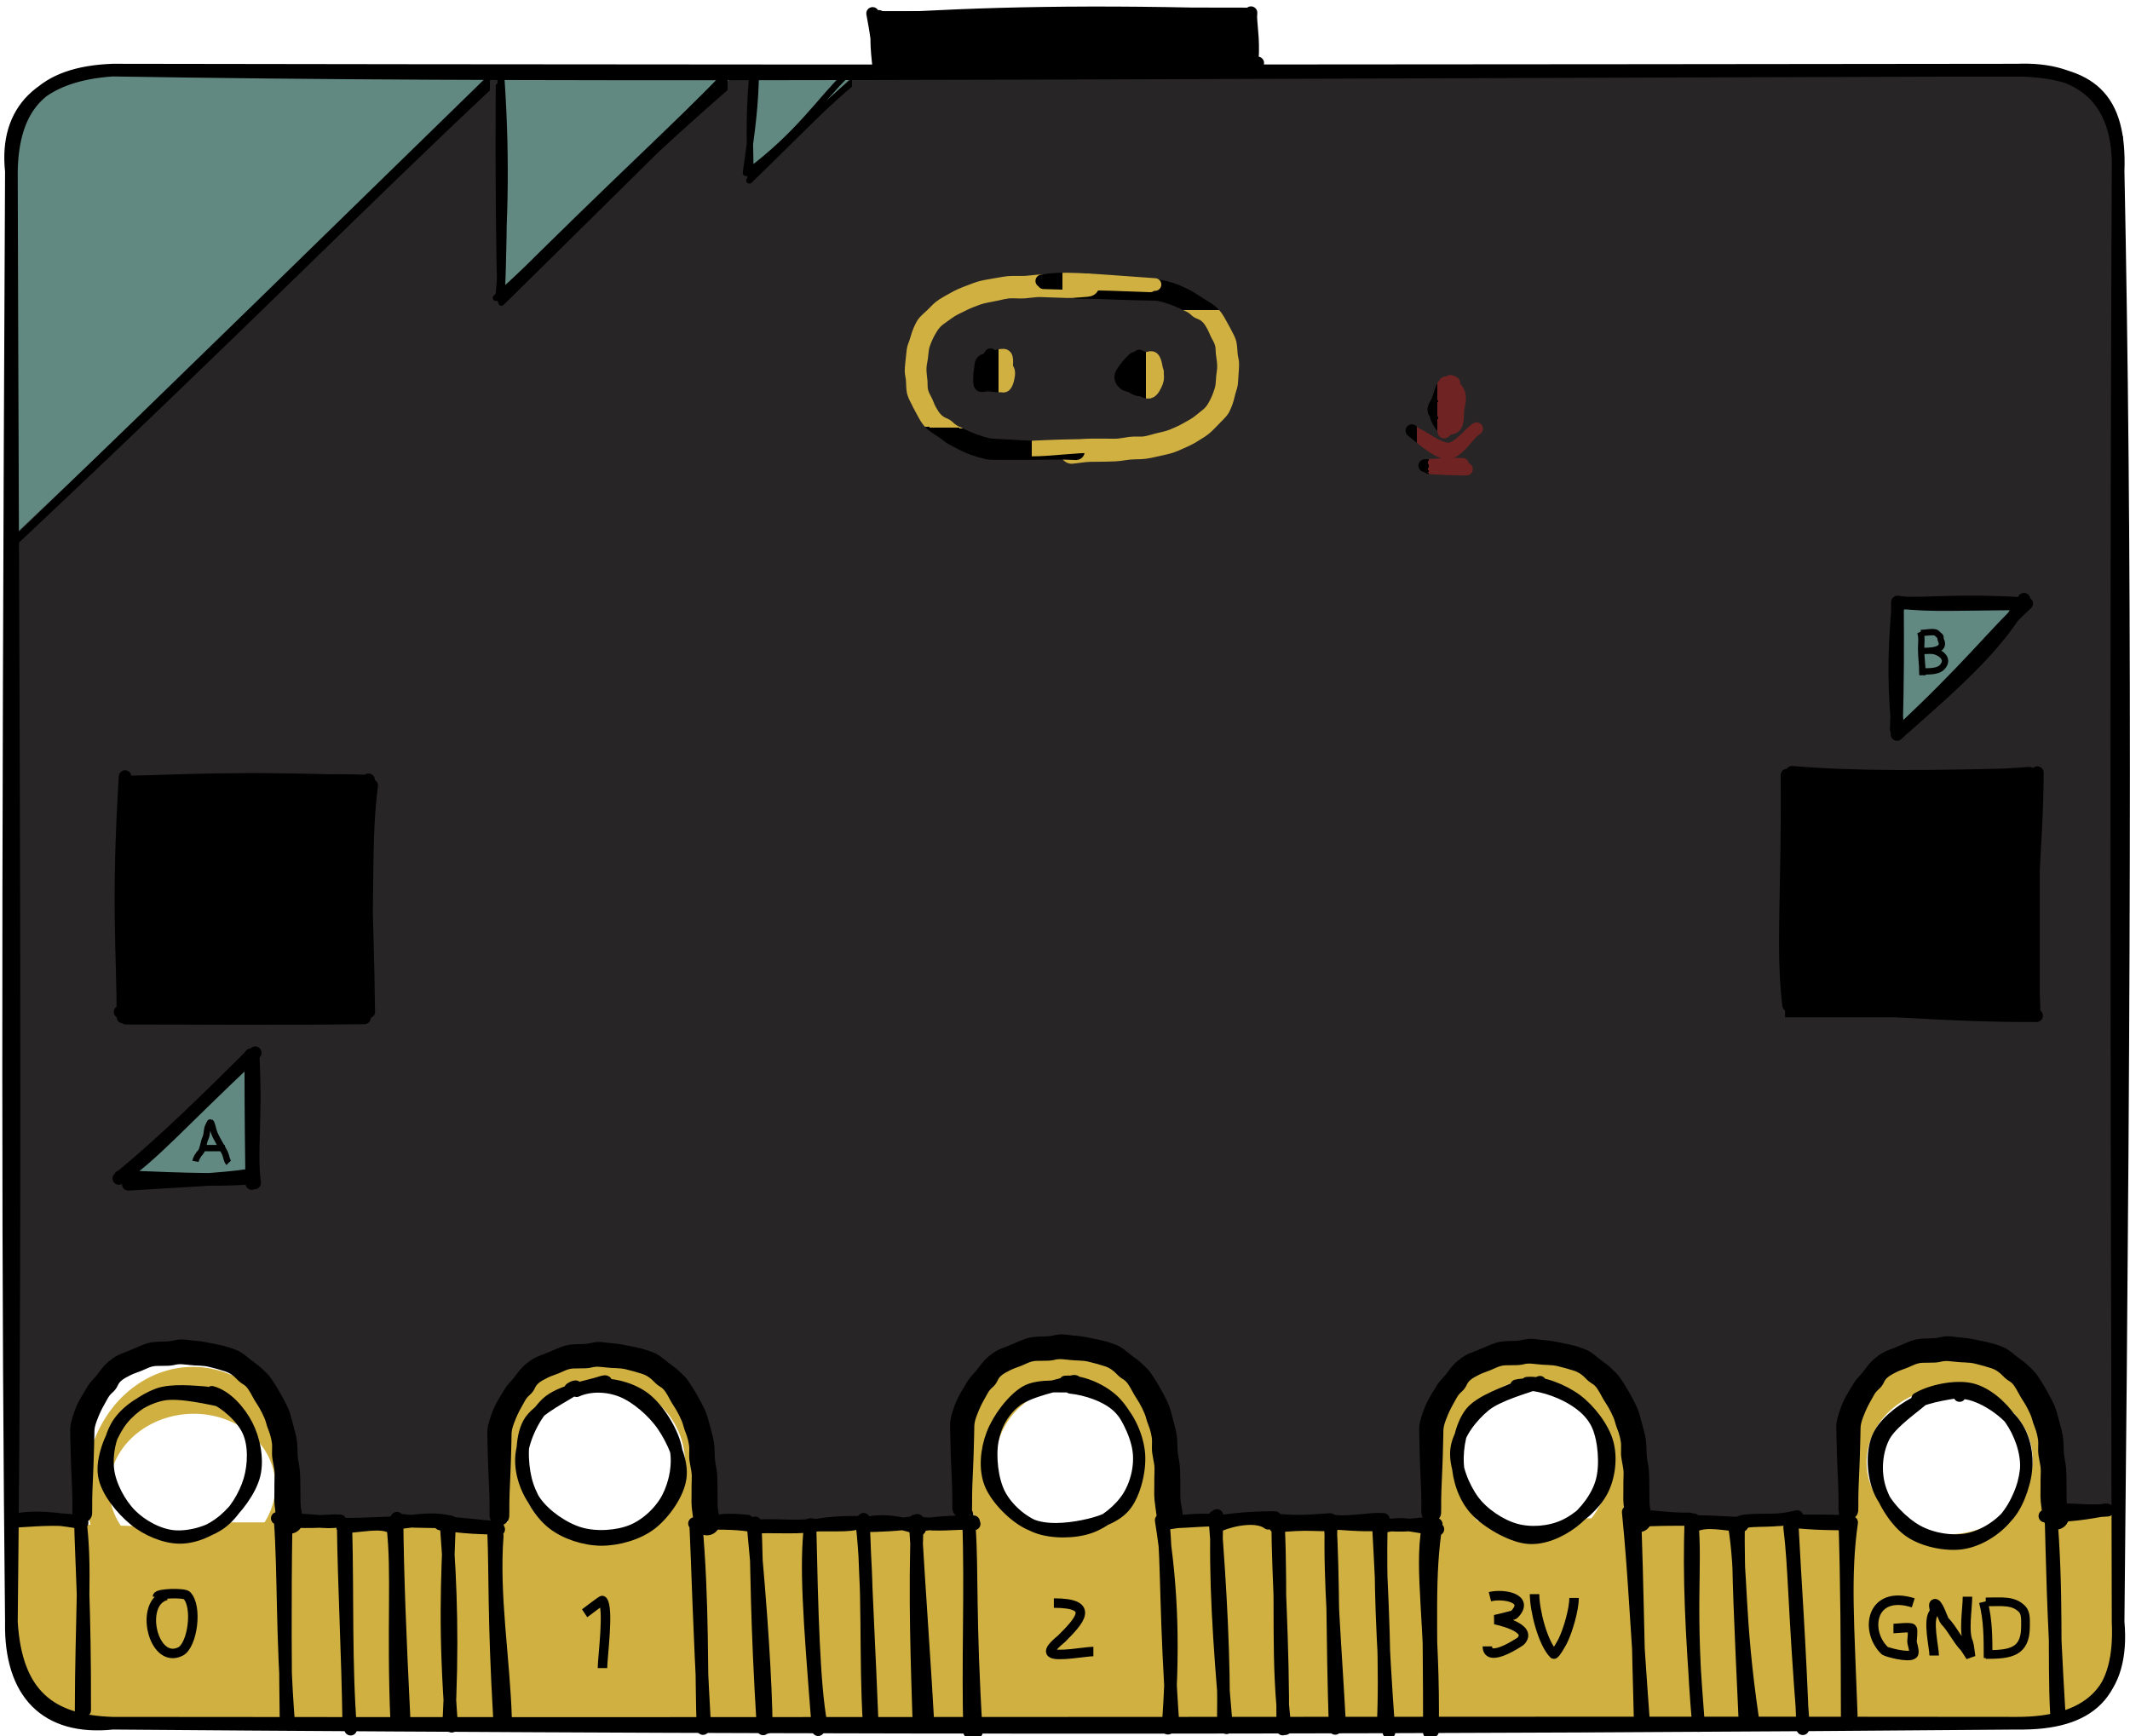 <?xml version="1.0" encoding="utf-8"?>
<svg viewBox="31.601 30.321 672.956 548.683" xmlns="http://www.w3.org/2000/svg" xmlns:bx="https://boxy-svg.com">
  <defs>
    <linearGradient id="color-0" gradientUnits="userSpaceOnUse" bx:pinned="true">
      <title>accentColor</title>
      <stop style="stop-color: rgb(97, 136, 129);"/>
    </linearGradient>
    <linearGradient id="color-1" gradientUnits="userSpaceOnUse" gradientTransform="matrix(1.459, 0, 0, 0.238, 976.951, -31.207)" bx:pinned="true">
      <title>gray</title>
      <stop style="stop-color: rgb(111, 108, 108);"/>
    </linearGradient>
    <linearGradient id="color-2" gradientUnits="userSpaceOnUse" gradientTransform="matrix(0.991, 0, 0, 0.967, 6.395, 13.117)" bx:pinned="true">
      <title>gold</title>
      <stop style="stop-color: rgb(209, 176, 66);"/>
    </linearGradient>
    <linearGradient id="color-3" gradientUnits="userSpaceOnUse" bx:pinned="true">
      <title>red</title>
      <stop style="stop-color: rgb(111, 35, 35);"/>
    </linearGradient>
    <linearGradient id="color-4" gradientUnits="userSpaceOnUse" bx:pinned="true">
      <title>dark</title>
      <stop style="stop-color: rgb(39, 37, 37);"/>
    </linearGradient>
    <linearGradient id="color-5" gradientUnits="userSpaceOnUse" gradientTransform="matrix(1, 0, 0, 1, -1, 0)" bx:pinned="true">
      <title>black</title>
      <stop style="stop-color: rgb(0, 0, 0);"/>
    </linearGradient>
    <linearGradient id="color-6" gradientUnits="userSpaceOnUse" bx:pinned="true">
      <title>ledsOff</title>
      <stop style="stop-color: rgb(112, 96, 96);"/>
    </linearGradient>
    <linearGradient x1="0" x2="0" y1="0" y2="1" id="gradient-0">
      <stop offset="0" style="stop-color: rgb(0, 0, 0);"/>
    </linearGradient>
    <linearGradient x1="0" x2="0" y1="0" y2="1" id="gradient-1">
      <stop offset="0" style="stop-color: rgb(0, 0, 0);"/>
    </linearGradient>
    <linearGradient x1="0" x2="0" y1="0" y2="1" id="gradient-8">
      <stop offset="0" style="stop-color: rgb(0, 0, 0);"/>
    </linearGradient>
    <linearGradient x1="0" x2="0" y1="0" y2="1" id="gradient-9">
      <stop offset="0" style="stop-color: rgb(0, 0, 0);"/>
    </linearGradient>
    <linearGradient x1="0" x2="0" y1="0" y2="1" id="gradient-18">
      <stop offset="0" style="stop-color: rgb(0, 0, 0);"/>
    </linearGradient>
    <linearGradient x1="0" x2="0" y1="0" y2="1" id="gradient-19">
      <stop offset="0" style="stop-color: rgb(0, 0, 0);"/>
    </linearGradient>
    <linearGradient x1="0" x2="0" y1="0" y2="1" id="gradient-20">
      <stop offset="0" style="stop-color: rgb(0, 0, 0);"/>
    </linearGradient>
    <linearGradient x1="0" x2="0" y1="0" y2="1" id="gradient-21">
      <stop offset="0" style="stop-color: rgb(0, 0, 0);"/>
    </linearGradient>
    <linearGradient x1="0" x2="0" y1="0" y2="1" id="gradient-2">
      <stop offset="0" style="stop-color: rgb(0, 0, 0);"/>
    </linearGradient>
  </defs>
  <path style="stroke: rgb(0, 0, 0); transform-box: fill-box; transform-origin: 50% 50%; fill: url(#color-4);" d="M 36.905 66.418 L 36.051 510.978 L 56.977 510.551 L 56.977 480.23 L 62.955 470.408 L 69.361 462.721 L 77.475 460.586 L 88.152 458.878 L 98.828 460.159 L 105.661 462.294 L 114.202 469.127 L 118.045 478.095 L 122.316 510.551 L 188.936 512.259 L 191.498 474.678 L 208.153 459.305 L 229.505 458.45 L 248.296 469.554 L 255.128 510.978 L 338.83 511.405 L 335.841 474.678 L 356.767 456.315 L 383.671 457.596 L 399.045 474.678 L 402.461 510.551 L 485.736 511.832 L 487.871 469.981 L 507.516 458.45 L 533.139 459.732 L 546.804 477.668 L 549.794 510.124 L 616.841 510.978 L 617.695 474.678 L 632.215 459.732 L 651.005 456.315 L 664.67 458.878 L 676.628 469.981 L 683.034 490.906 L 682.607 509.27 L 702.251 507.134 L 701.824 73.677 L 692.856 58.304 L 683.888 54.033 L 61.247 52.752 L 48.863 57.877 L 36.905 66.418 Z">
    <title>Background</title>
  </path>
  <path style="fill: url(#color-0);" d="M 72.242 400.74 L 109.091 366.596 L 110.781 371.667 L 110.781 403.107 L 72.242 400.74 Z">
    <title>A - Color</title>
  </path>
  <path style="fill: url(#color-0);" d="M 631.732 221.568 L 631.056 262.136 L 671.623 221.23 L 631.732 221.568 Z">
    <title>B - Color</title>
  </path>
  <g>
    <title>B - Triangle</title>
    <g stroke-linecap="round" transform="matrix(1, 0, 0, 1, 23.75, -79.055)">
      <g transform="translate(607.45 298.733) rotate(0 -0.414 21.064)">
        <path d="M0.13 1.06 C-0.94 13.22, -1.51 24.1, -0.19 39.14 M-0.12 0.91 C-0.04 13.33, 0.04 26.35, -0.49 41.22" stroke-width="4" fill="none" style="stroke: url(#color-5);"/>
      </g>
    </g>
    <g stroke-linecap="round" transform="matrix(1, 0, 0, 1, 23.75, -79.055)" style="">
      <g transform="translate(607.464 300.07) rotate(0 20.223 20.043)">
        <path d="M0.04 -0.15 C10.55 0.24, 18.8 -1.19, 38.8 0.02 M0.28 -0.37 C10.51 0.86, 19.83 0.17, 40.14 0.12 M39.85 -1.32 C31.94 12.5, 20.74 22.97, 0.3 40.82 M40.7 0.03 C30.66 9.26, 22.1 20.77, -0.25 41.4" stroke-width="4" fill="none" style="stroke: url(#color-5);"/>
      </g>
    </g>
  </g>
  <g>
    <title>A - Triangle</title>
    <g stroke-linecap="round" transform="matrix(1, 0, 0, 1, 23.75, -79.055)" style="">
      <g transform="translate(87.849 442.573) rotate(180 -0.17 20.467)">
        <path d="M-0.77 0.31 C0.52 11.12, -1.37 19.28, -0.32 40.49 M0.11 0.14 C0.21 9.33, 0.38 17.49, 0.43 40.8" stroke-width="4" fill="none" style="stroke: url(#color-5);"/>
      </g>
    </g>
    <g stroke-linecap="round" transform="matrix(1, 0, 0, 1, 23.75, -79.055)" style="">
      <g transform="translate(46.384 443.49) rotate(180 20.555 19.341)">
        <path d="M0.44 1.49 C10.21 -0.04, 23.01 -0.38, 39.1 -1.44 M0.51 0.54 C8.89 -0.15, 16.86 -0.06, 41.65 0.98 M42.09 0.39 C27.05 12.85, 14.75 25.08, 0.37 39.31 M41.74 0.68 C31.17 7.83, 22.99 17.64, -0.98 40.12" stroke-width="4" fill="none" style="stroke: url(#color-5);"/>
      </g>
    </g>
  </g>
  <g>
    <title>Upper Peak Color</title>
    <path style="fill: url(#color-0);" d="M 191.331 122.372 L 264.247 53.485 L 189.317 53.485 L 188.511 122.775">
      <title>Upper Peak Color - Med</title>
    </path>
    <path style="fill: url(#color-0);" d="M 35.428 200.123 L 189.317 53.888 L 59.599 53.888 L 47.111 57.111 L 40.262 63.153 L 36.637 70.002 L 35.428 200.123 Z">
      <title>Upper Peak Color - Large</title>
    </path>
    <path style="fill: url(#color-0);" d="M 270.29 51.874 L 268.679 84.504 L 301.713 53.888 L 270.29 51.874 Z">
      <title>Upper Peak Color - Small</title>
    </path>
  </g>
  <rect x="69.55" y="275.739" width="79.47" height="75.546" style="fill: url(#color-1);">
    <title>A - Button  Outline - Color</title>
  </rect>
  <g stroke-linecap="round" transform="matrix(1, 0, 0, 1, 70.4, 277.279)">
    <title>A - Button Outline</title>
    <path d="M1.46 0.82 C26.97 1.44, 56.92 -0.88, 76.03 -0.16 M0.95 0.19 C17.78 -0.08, 34.59 -1.49, 76.37 0.1 M78.62 1.26 C75.84 22.42, 78.5 44.46, 75.03 74.36 M77.63 -0.52 C75.54 19.21, 77.3 38.82, 77.69 72.74 M76.33 74.69 C48.4 75.05, 20.6 74.77, 1.04 74.79 M77.71 72.78 C59.72 72.61, 42.99 74.52, -0.85 72.8 M0.06 74.43 C0.08 54.55, -1.76 38.51, 0.73 -1.54 M0.38 73.06 C1.1 58.64, -0.18 43.7, 0.81 0.02" stroke-width="4" fill="none" style="stroke: url(#color-5);"/>
  </g>
  <g stroke-linecap="round" transform="matrix(1, 0, 0, 1, 87.2, 292.478)">
    <title>A - Button</title>
    <path d="M11.16 2.94 C14.59 0.96, 20.3 0.44, 24.29 1.18 C28.28 1.93, 32.67 4.15, 35.1 7.43 C37.53 10.7, 39.2 16.64, 38.87 20.82 C38.55 25.01, 36.14 29.31, 33.16 32.52 C30.17 35.73, 25.17 39.53, 20.96 40.09 C16.76 40.65, 11.42 38.25, 7.94 35.87 C4.46 33.49, 1.2 29.71, 0.11 25.82 C-0.98 21.92, -0.65 16.57, 1.4 12.5 C3.44 8.42, 10.06 3.41, 12.4 1.38 C14.74 -0.66, 15.33 -0.08, 15.45 0.28 M22.23 0.21 C26.55 0.88, 33.82 5.62, 36.46 8.99 C39.09 12.37, 38.43 16.73, 38.04 20.46 C37.66 24.19, 36.55 28.33, 34.15 31.38 C31.76 34.42, 27.6 37.79, 23.67 38.73 C19.75 39.67, 14.4 39.11, 10.6 37.02 C6.79 34.93, 2.31 30.42, 0.84 26.18 C-0.63 21.94, 0.11 15.57, 1.8 11.57 C3.5 7.57, 7.21 4.23, 11.03 2.19 C14.85 0.15, 22.44 -0.34, 24.71 -0.67 C26.98 -1, 25.11 -0.21, 24.65 0.21" stroke="none" stroke-width="0" style="fill: url(#color-5);"/>
    <path d="M28.07 2.75 C31.95 4.49, 36.36 8.23, 38.13 12.05 C39.91 15.87, 40.11 21.77, 38.73 25.66 C37.36 29.56, 33.34 33.12, 29.88 35.41 C26.42 37.71, 22.22 39.98, 17.98 39.41 C13.74 38.84, 7.57 35.22, 4.44 31.99 C1.3 28.76, -0.82 24.17, -0.83 20.03 C-0.84 15.9, 1.61 10.39, 4.38 7.2 C7.14 4.01, 11.52 1.38, 15.75 0.88 C19.99 0.38, 26.91 3.49, 29.79 4.2 C32.67 4.91, 32.98 5.05, 33.02 5.14 M29.48 2.61 C33.34 4.22, 36.55 8.66, 37.82 12.32 C39.1 15.98, 38.43 20.45, 37.11 24.57 C35.78 28.69, 33.23 34.65, 29.88 37.06 C26.54 39.47, 21.27 39.84, 17.04 39.02 C12.81 38.21, 7.38 35.35, 4.51 32.15 C1.64 28.95, 0.08 23.62, -0.18 19.84 C-0.44 16.06, 0.66 12.56, 2.94 9.48 C5.22 6.39, 9.31 2.7, 13.5 1.32 C17.69 -0.05, 25.39 1.24, 28.06 1.23 C30.74 1.22, 29.42 0.99, 29.55 1.27" stroke-width="4" style="fill: url(#color-5); stroke: url(#color-5);"/>
  </g>
  <rect x="596.084" y="275.739" width="79.47" height="75.546" style="stroke: rgb(0, 0, 0); fill: url(#color-1);">
    <title>B - Button  Outline - Color</title>
  </rect>
  <g stroke-linecap="round" transform="matrix(1, 0, 0, 1, 596.8, 275.678)" style="">
    <title>B - Button Outline</title>
    <path d="M0.96 -1.29 C21.62 0.41, 43.7 0.23, 78.29 -0.76 M-0.65 -0.06 C26.52 0.44, 53.31 0.78, 75.88 -1 M78.48 -1.18 C78.41 23.64, 75.01 45, 76.75 72.48 M75.87 0.16 C76.9 20.05, 75.97 41.65, 77.45 74.06 M78.24 75.6 C48.9 75.75, 21.43 73.01, 0.42 71.93 M76.34 73.37 C52.8 72.41, 26.16 74.32, 0.65 73.03 M-0.1 72.3 C-2.24 54.2, -0.31 38.59, -0.61 -0.41 M0.57 72.89 C0.56 57.36, 0.18 41.28, -0.5 0.61" stroke-width="4" fill="none" style="stroke: url(#color-5);"/>
  </g>
  <g stroke-linecap="round" transform="matrix(1, 0, 0, 1, 613.6, 290.879)">
    <title>B - Button</title>
    <path d="M9.82 1.71 C13.15 -0.39, 19.96 0.15, 24.15 1.01 C28.35 1.88, 32.64 3.8, 34.99 6.88 C37.34 9.96, 38.38 15.12, 38.24 19.47 C38.11 23.82, 36.89 29.76, 34.18 32.98 C31.48 36.2, 26.32 38.19, 22.03 38.81 C17.73 39.42, 12.01 38.74, 8.42 36.64 C4.84 34.54, 1.81 30.15, 0.53 26.23 C-0.76 22.31, -1.07 17.1, 0.71 13.13 C2.49 9.16, 9.27 4.34, 11.2 2.39 C13.14 0.43, 12.09 1.31, 12.33 1.41 M19.93 -1.08 C24.4 -1.11, 30.71 0.99, 34.13 4.07 C37.56 7.15, 40.27 13.21, 40.47 17.4 C40.66 21.59, 37.95 25.8, 35.31 29.23 C32.67 32.65, 28.53 36.59, 24.62 37.94 C20.71 39.28, 15.59 38.67, 11.86 37.3 C8.13 35.92, 4.16 33.17, 2.25 29.69 C0.34 26.21, -0.68 20.67, 0.38 16.42 C1.45 12.16, 5.15 6.64, 8.63 4.15 C12.12 1.66, 19.35 2.32, 21.31 1.49 C23.27 0.65, 20.74 -0.79, 20.41 -0.84" stroke="none" stroke-width="0" style="fill: url(#color-5);"/>
    <path d="M25.88 0.42 C29.85 1.15, 34.21 4.87, 36.41 8.33 C38.61 11.78, 39.64 16.94, 39.08 21.14 C38.52 25.35, 36.02 30.6, 33.05 33.58 C30.08 36.56, 25.31 38.86, 21.26 39.01 C17.21 39.15, 12.36 36.93, 8.74 34.46 C5.12 31.98, 0.74 28.06, -0.45 24.17 C-1.64 20.28, -0.58 14.99, 1.59 11.14 C3.76 7.29, 8.2 2.51, 12.6 1.05 C16.99 -0.42, 25.41 1.98, 27.95 2.35 C30.49 2.73, 28.13 3.23, 27.84 3.29 M16.4 0.33 C20.77 -0.37, 28.26 0.08, 31.91 2.49 C35.55 4.89, 37.19 10.41, 38.27 14.74 C39.35 19.07, 39.96 24.71, 38.39 28.48 C36.82 32.25, 32.71 35.5, 28.88 37.36 C25.04 39.22, 19.35 40.74, 15.38 39.64 C11.42 38.53, 7.43 34.36, 5.1 30.74 C2.77 27.12, 1.42 22.04, 1.39 17.94 C1.36 13.83, 2.41 9.04, 4.94 6.13 C7.46 3.21, 14.53 1.46, 16.54 0.43 C18.54 -0.59, 16.84 -0.24, 16.96 -0.03" stroke-width="4" style="fill: url(#color-5); stroke: url(#color-5);"/>
  </g>
  <g>
    <title>B</title>
    <path style="fill: none; stroke: url(#color-5); stroke-width: 2px;" d="M 638.223 230.026 C 638.919 231.419 638.562 233.701 638.562 235.341 C 638.562 238.233 639.014 240.863 639.014 243.709"/>
    <path style="fill: none; stroke: url(#color-5); stroke-width: 2px;" d="M 638.449 230.365 C 639.461 230.365 642.782 229.723 643.425 230.365 C 643.789 230.729 644.229 231.056 644.556 231.383 C 644.817 231.644 644.6 232.15 644.782 232.514 C 646.601 236.151 640.969 236.019 638.449 236.019"/>
    <path style="fill: none; stroke: url(#color-5); stroke-width: 2px;" d="M 641.389 235.906 C 644.032 235.906 647.995 238.348 645.121 241.221 C 643.63 242.712 640.569 242.465 637.996 242.465"/>
  </g>
  <g transform="matrix(1, 0, 0, 1, 1, -2)">
    <title>A</title>
    <path style="fill: none; stroke: url(#gradient-2); stroke-width: 2px;" d="M 92.343 399.32 C 92.537 398.353 93.312 397.107 93.926 396.493 C 94.735 395.684 94.908 393.173 95.51 391.969 C 96.095 390.799 95.815 389.324 96.414 388.124 C 96.486 387.982 97.043 386.83 97.093 386.88 C 97.628 387.415 97.844 389.021 98.111 389.82 C 98.815 391.933 100.481 394.334 101.617 396.606 C 102.082 397.536 102.204 399.116 102.861 399.772"/>
    <path style="fill: none; stroke: url(#color-5); stroke-width: 2px;" d="M 94.605 395.135 C 96.895 395.135 99.27 395.135 101.617 395.135"/>
  </g>
  <rect x="310.3" y="34.338" width="115.931" height="17.958" style="stroke: rgb(0, 0, 0); fill: url(#color-1);">
    <title>USB - Color</title>
  </rect>
  <g stroke-linecap="round" transform="matrix(1, 0, 0, 1, 308.8, 35.678)">
    <title>USB</title>
    <path d="M1.07 0.85 C33.1 -1.16, 67.13 -2.06, 117.81 -0.49 M0.86 0.91 C24.3 -0.33, 50.54 -1.17, 117.84 -0.94 M118.04 -1.34 C117.74 5.33, 116.96 11.65, 117.85 17.47 M117.95 -0.38 C118.09 4.08, 119.11 8.02, 118.19 16.72 M120.17 14.54 C91.45 15.26, 66.99 16.38, -0.67 16.76 M118.08 15.78 C90.56 16.17, 63.69 16.47, 0.43 16.22 M0.45 17.05 C0.52 9.23, -0.65 3.56, -1.5 -1.11 M0.47 15.83 C-0.25 9.96, -0.57 4.88, 0.5 -0.17" stroke-width="4" fill="none" style="stroke: url(#color-5);"/>
  </g>
  <g>
    <title>Pins - Color</title>
    <path style="fill: url(#color-2);" d="M 35.624 511.405 L 36.905 556.672 L 46.301 570.338 L 56.55 573.327 L 682.607 574.181 L 695.845 566.494 L 700.116 557.526 L 701.397 507.988 L 665.098 508.843 L 659.546 514.394 L 650.578 516.529 L 639.474 515.675 L 631.788 510.551 L 531.431 510.124 L 522.462 514.821 L 507.943 514.394 L 500.256 510.978 L 386.233 510.978 L 381.109 514.821 L 371.286 516.529 L 359.329 514.821 L 352.496 511.832 L 234.63 510.978 L 229.078 515.248 L 214.559 514.394 L 206.872 511.405 L 102.671 511.405 L 94.13 515.248 L 86.443 516.529 L 77.902 512.686 L 35.624 511.405 Z"/>
    <path d="M 89.646 491.121 m -33.754 0 a 33.754 38.004 0 1 0 67.508 0 a 33.754 38.004 0 1 0 -67.508 0 Z M 89.646 491.121 m -26.238 0 a 26.238 23.189 0 0 1 52.476 0 a 26.238 23.189 0 0 1 -52.476 0 Z" style="transform-box: fill-box; transform-origin: 51.258% 50%; fill: url(#color-2);" transform="matrix(1, -0.03, 0.018, 1, -1.183, 1.513)" bx:shape="ring 89.646 491.121 26.238 23.189 33.754 38.004 1@6e4189c6"/>
    <path d="M 89.646 491.121 m -33.754 0 a 33.754 38.004 0 1 0 67.508 0 a 33.754 38.004 0 1 0 -67.508 0 Z M 89.646 491.121 m -26.238 0 a 26.238 25.75 0 0 1 52.476 0 a 26.238 25.75 0 0 1 -52.476 0 Z" style="transform-origin: 90.495px 491.121px; fill: url(#color-2);" transform="matrix(1, -0.03, 0.018, 1, 132.16, 1.9)" bx:shape="ring 89.646 491.121 26.238 25.75 33.754 38.004 1@c27e0ea0"/>
    <path d="M 89.646 491.121 m -33.754 0 a 33.754 38.004 0 1 0 67.508 0 a 33.754 38.004 0 1 0 -67.508 0 Z M 89.646 491.121 m -23.418 0 a 23.418 23.189 0 0 1 46.836 0 a 23.418 23.189 0 0 1 -46.836 0 Z" style="transform-origin: 90.495px 491.121px; fill: url(#color-2);" transform="matrix(1, -0.03, 0.018, 1, 279.92, 0.832)" bx:shape="ring 89.646 491.121 23.418 23.189 33.754 38.004 1@99b8d5e0"/>
    <path d="M 89.646 491.121 m -34.063 0 a 34.063 38.004 0 1 0 68.126 0 a 34.063 38.004 0 1 0 -68.126 0 Z M 89.646 491.121 m -24.103 0 a 24.103 26.604 0 0 1 48.206 0 a 24.103 26.604 0 0 1 -48.206 0 Z" style="transform-origin: 90.495px 491.121px; fill: url(#color-2);" transform="matrix(1, -0.03, 0.018, 1, 426.534, 1.686)" bx:shape="ring 89.646 491.121 24.103 26.604 34.063 38.004 1@5caa1663"/>
    <path d="M 89.646 491.121 m -33.754 0 a 33.754 38.004 0 1 0 67.508 0 a 33.754 38.004 0 1 0 -67.508 0 Z M 89.646 491.121 m -26.238 0 a 26.238 23.189 0 0 1 52.476 0 a 26.238 23.189 0 0 1 -52.476 0 Z" style="transform-origin: 90.495px 491.121px; fill: url(#color-2);" transform="matrix(1, -0.03, 0.018, 1, 557.93, 0.832)" bx:shape="ring 89.646 491.121 26.238 23.189 33.754 38.004 1@6e4189c6"/>
  </g>
  <g>
    <title>mic</title>
    <g stroke-linecap="round" transform="matrix(1, 0, 0, 1, 485.848, 151.679)">
      <path d="M4.51 -0.24 C5.32 -0.12, 5.86 1.72, 6.28 2.77 C6.7 3.82, 6.93 4.79, 7.02 6.07 C7.1 7.34, 7.33 9.04, 6.8 10.41 C6.28 11.79, 4.53 13.95, 3.87 14.34 C3.21 14.74, 3.37 13.62, 2.84 12.78 C2.32 11.93, 1.07 10.48, 0.72 9.27 C0.36 8.06, 0.44 7.02, 0.71 5.52 C0.98 4.02, 1.7 1.16, 2.32 0.27 C2.94 -0.61, 3.91 -0.1, 4.43 0.22 C4.95 0.53, 5.41 2.08, 5.44 2.16 M4.13 1.75 C4.93 2.29, 7.06 2.07, 7.59 3.27 C8.12 4.47, 7.53 7.58, 7.29 8.94 C7.06 10.31, 6.83 10.65, 6.19 11.46 C5.55 12.27, 4.54 13.6, 3.46 13.81 C2.38 14.03, 0.46 13.61, -0.29 12.76 C-1.05 11.91, -1.37 10.35, -1.08 8.72 C-0.78 7.1, 0.75 4.39, 1.46 3 C2.18 1.62, 2.77 0.95, 3.22 0.43 C3.68 -0.1, 4.14 -0.09, 4.18 -0.14 C4.22 -0.19, 3.19 -0.27, 3.45 0.14" stroke="none" stroke-width="0" style="fill: url(#color-3);"/>
      <path d="M2.02 1.69 C2.65 0.93, 3.52 -0.63, 4.11 -0.52 C4.7 -0.42, 5.19 1.11, 5.56 2.31 C5.93 3.52, 6.27 4.98, 6.33 6.7 C6.38 8.41, 6.32 11.36, 5.9 12.59 C5.47 13.81, 4.48 13.84, 3.77 14.05 C3.06 14.26, 2.38 14.6, 1.65 13.84 C0.92 13.09, -0.48 11.02, -0.62 9.51 C-0.75 8, 0.32 6.38, 0.83 4.77 C1.35 3.17, 2.26 0.63, 2.46 -0.12 C2.66 -0.86, 1.95 0.04, 2.02 0.3 M5.37 1.13 C6.04 1.44, 6.8 2.76, 6.9 4.14 C7 5.53, 6.34 8.17, 5.97 9.44 C5.59 10.7, 5.31 10.75, 4.65 11.71 C3.99 12.67, 2.4 15.29, 2.01 15.19 C1.61 15.08, 2.8 12.19, 2.26 11.09 C1.73 9.99, -0.84 9.6, -1.19 8.57 C-1.55 7.54, -0.41 6.3, 0.12 4.9 C0.66 3.5, 1.18 1.03, 2.01 0.17 C2.83 -0.69, 4.78 -0.11, 5.08 -0.27 C5.38 -0.42, 3.81 -1.09, 3.82 -0.76" stroke-width="4" style="fill: url(#color-3); stroke: url(#color-3);"/>
    </g>
    <g stroke-linecap="round" transform="matrix(1, 0, 0, 1, 23.75, -79.055)">
      <g transform="translate(455.591 246.842) rotate(0 8.569 1.832)">
        <path d="M-0.13 -0.21 C1.6 0.34, 6.99 4.71, 10.15 4.41 C13.3 4.11, 17.17 -1.19, 18.8 -2 M-1.66 -1.37 C-0.02 -0.15, 6.22 5.64, 9.46 5.66 C12.7 5.69, 15.94 0.17, 17.78 -1.23" stroke-width="4" fill="none" style="stroke: url(#color-3);"/>
      </g>
    </g>
    <g stroke-linecap="round" transform="matrix(1, 0, 0, 1, 23.75, -79.055)" style="">
      <g transform="translate(459.142 256.418) rotate(0 5.438 0.428)">
        <path d="M0.2 0.76 C2.09 0.93, 9.94 1.31, 12.03 1.19 M-1.15 0.11 C0.48 -0.04, 8.6 -0.52, 10.8 -0.3" stroke-width="4" fill="none" style="stroke: url(#color-3);"/>
      </g>
    </g>
  </g>
  <g>
    <title>Upper Left Peaks</title>
    <g stroke-linecap="round" transform="matrix(1, 0, 0, 1, 23.75, -79.055)" style="">
      <g transform="translate(237.849 134.333) rotate(0 -36.15 35.154)">
        <path d="M1.02 1.19 C-21.16 20.34, -39.85 38.68, -73.32 69.16 M-0.93 0.92 C-25.43 25.06, -51.92 51.36, -71.57 70.66 M-72.48 68.84 C-70.62 49.76, -69.75 27.37, -71.59 0.12 M-71.52 69.78 C-70.47 43.2, -70.63 16.49, -71.87 -0.35" fill="none" style="stroke: url(#color-4); stroke-width: 2px;"/>
      </g>
    </g>
    <g stroke-linecap="round" transform="matrix(1, 0, 0, 1, 23.75, -79.055)" style="">
      <g transform="translate(237.4 133.179) rotate(0 -36.523 35.533)">
        <path d="M-1.14 1.61 C-14.51 14.73, -31.16 29.41, -70.82 70.98 M-0.99 0.56 C-15.72 15.92, -33.74 31.92, -72.06 70.14 M-70.81 71.18 C-71.39 44.02, -72.29 19.88, -71.35 1.23 M-71.44 70.94 C-71.82 52.95, -72.11 36.46, -71.92 -0.12" fill="none" style="stroke: url(#color-4); stroke-width: 2px;"/>
      </g>
    </g>
    <g stroke-linecap="round" transform="matrix(1, 0, 0, 1, 23.75, -79.055)" style="">
      <g transform="translate(277.076 134.495) rotate(0 -16.482 15.22)">
        <path d="M-1.88 -1.46 C-9.67 5.92, -16.57 17.17, -33.19 29.52 M0.6 0.44 C-8.68 7.97, -16.65 16.59, -32.47 31.9 M-33.56 29.52 C-32.4 20.64, -30.81 11.92, -30.47 0.07 M-32.09 31.38 C-32.17 22.05, -32.8 14.03, -31.59 -0.8" fill="none" style="stroke: url(#color-4); stroke-width: 2px;"/>
      </g>
    </g>
    <g stroke-linecap="round" transform="matrix(1, 0, 0, 1, 23.75, -79.055)" style="">
      <g transform="translate(162.65 133.933) rotate(0 -75.603 73.977)">
        <path d="M 1.44 1.28 C -39.05 39.06 -77.249 78.29 -151.039 147.64 M -0.18 0.32 C -48.17 47.13 -95.544 93.551 -150.214 146.271" fill="none" style="stroke: url(#color-4); stroke-width: 2px;"/>
      </g>
    </g>
  </g>
  <g stroke-linecap="round" transform="matrix(1, 0, 0, 1, 35.199, 52.478)" style="">
    <title>Outline</title>
    <path d="M32 0 M32 0 C162.42 2.14, 292.13 0.97, 633.6 0 M32 0 C156.48 0.18, 282.04 0.43, 633.6 0 M633.6 0 C654.19 -0.85, 666.35 9.47, 665.6 32 M633.6 0 C657.01 0.47, 666.44 8.5, 665.6 32 M665.6 32 C667.95 149.3, 667.85 269.04, 665.6 490.4 M665.6 32 C665.06 155.32, 665.06 278.36, 665.6 490.4 M665.6 490.4 C667.58 512.6, 655.97 522.41, 633.6 522.4 M665.6 490.4 C666.64 512.72, 657.21 522.75, 633.6 522.4 M633.6 522.4 C445.35 522.17, 256.36 522.66, 32 522.4 M633.6 522.4 C455.3 523.91, 276.43 524.31, 32 522.4 M32 522.4 C12.2 521.8, 1.4 513.36, 0 490.4 M32 522.4 C11.06 524.58, -0.43 512.99, 0 490.4 M0 490.4 C1.65 343.31, 0.42 197.69, 0 32 M0 490.4 C-1.08 387.15, -1.24 283.95, 0 32 M0 32 C0.39 11.39, 9.64 0.84, 32 0 M0 32 C-2.08 12.56, 9.44 1.5, 32 0" stroke-width="4" fill="none" style="stroke: url(#color-5);"/>
  </g>
  <g>
    <title>Pins Labels - Drawn</title>
    <path style="stroke: url(#color-5); stroke-width: 3px; fill: none;" d="M 84.173 534.489 C 75.354 536.694 79.931 556.552 88.604 552.214 C 92.44 550.296 94.102 537.973 90.619 534.489 C 89.734 533.604 81.353 533.79 81.353 534.892">
      <title>0</title>
    </path>
    <path style="fill: none; stroke: url(#gradient-0); stroke-width: 3px;" d="M 216.308 540.129 C 217.133 539.579 221.755 535.907 221.948 536.1 C 224.114 538.266 221.948 554.048 221.948 557.451">
      <title>1</title>
    </path>
    <path style="fill: none; stroke: url(#gradient-1); stroke-width: 3px;" d="M 364.557 536.906 C 377.906 536.906 372.647 542.513 366.975 548.186 C 366.593 548.568 362.659 551.525 363.752 552.617 C 365.162 554.027 374.633 552.214 377.046 552.214">
      <title>2</title>
    </path>
    <g>
      <title>3V</title>
      <path style="fill: none; stroke: url(#gradient-8); stroke-width: 3px;" d="M 502.332 534.892 C 506.672 533.807 515.123 535.395 509.987 540.532 C 509.668 540.851 503.944 542.143 503.944 542.143 C 503.944 542.143 516.421 544.571 512.001 548.992 C 511.949 549.044 501.527 556.154 501.527 550.603">
        <title>3</title>
      </path>
      <path style="fill: none; stroke: url(#gradient-9); stroke-width: 3px;" d="M 516.432 534.086 C 516.432 539.236 519.019 549.564 522.475 553.02 C 522.855 553.4 524.957 549.667 525.295 548.992 C 527.062 545.457 528.92 538.796 528.92 535.295">
        <title>V</title>
      </path>
    </g>
    <g>
      <title>GND</title>
      <path style="fill: none; stroke: url(#gradient-18); stroke-width: 3px;" d="M 636.072 536.831 C 622.607 532.591 620.627 545.848 627.09 551.954 C 627.512 552.353 634.694 554.361 636.072 553.06 C 636.733 552.435 635.681 549.834 635.681 549.003 C 635.681 548.356 636.117 545.357 635.681 544.945 C 635.087 544.384 630.757 544.945 629.823 544.945">
        <title>G</title>
      </path>
      <path style="fill: none; stroke: url(#gradient-19); stroke-width: 3px;" d="M 642.691 553.494 C 642.691 550.947 640.474 542.115 642.691 539.875 C 643.128 539.432 642.252 537.66 642.691 537.217 C 643.743 536.153 645.584 542.134 645.978 542.532 C 648.335 544.916 650.035 548.627 652.221 550.836 C 652.496 551.114 654.193 553.826 654.193 553.826 C 654.193 553.826 653.726 549.892 653.535 549.508 C 651.869 546.141 653.207 538.796 653.207 534.892">
        <title>N</title>
      </path>
      <g style="" transform="matrix(0.917, 0, 0, 0.917, 52.055, 46.414)">
        <title>D</title>
        <path style="fill: none; stroke: url(#gradient-20); stroke-width: 3px;" d="M 661.056 534.489 C 662.662 540.915 662.667 546.671 662.667 553.826"/>
        <path style="fill: none; stroke: url(#gradient-21); stroke-width: 3px;" d="M 661.861 534.489 C 667.455 534.489 671.309 533.866 674.35 536.906 C 675.75 538.306 675.558 540.656 675.558 542.949 C 675.558 551.927 670.223 552.617 661.861 552.617"/>
      </g>
    </g>
  </g>
  <g style="visibility: hidden;">
    <title>LEDs</title>
    <g stroke-linecap="round" transform="matrix(1, 0, 0, 1, 259.2, 211.679)">
      <path d="M0 0 C0 0, 0 0, 0 0 M0 0 C0 0, 0 0, 0 0 M0.5 13.55 C3.93 9.32, 7.42 2.73, 11.11 1.23 M0.8 11.43 C2.75 8.61, 6.67 4.6, 9.98 -0.38 M-1.37 26.01 C2.56 20.81, 8.91 12.66, 19.17 1.88 M-0.13 23.85 C5.23 17.3, 10.45 11.14, 18 4.27 M5.66 31.63 C7.18 28.35, 10.44 25.43, 17.47 15.93 M3.81 31.49 C7.55 29.19, 11.08 23.57, 17.32 15.24" stroke-width="1" fill="none" style="stroke: url(#color-6);"/>
      <path d="M0.15 0.65 C4.9 -0.67, 9.28 0.47, 12.61 0.4 M0.37 -0.47 C3.83 0.39, 7.07 -0.14, 13.23 -0.63 M15.24 -0.18 C12.57 11.63, 12.29 20.27, 13.75 29.11 M14.55 0.53 C12.63 8.36, 14.11 15.79, 14.09 28.82 M13.15 28.93 C10.92 28.97, 7.36 27.72, -0.36 27.58 M13.75 28.85 C9.87 28.8, 7.34 29.5, 0.61 29.08 M-1 30.7 C0.37 21.05, 1.25 13.24, 0.75 -0.12 M0.72 28.06 C0.49 21.51, 0.65 16.62, 0.77 0.58" stroke-width="2" fill="none" style="stroke: url(#color-6);"/>
    </g>
    <g stroke-linecap="round" transform="matrix(1, 0, 0, 1, 310.8, 210.478)">
      <path d="M0 0 C0 0, 0 0, 0 0 M0 0 C0 0, 0 0, 0 0 M-1.11 10.77 C2.75 7.79, 7.07 3.47, 10.81 1.08 M-0.26 11.78 C3.26 8.18, 6.18 5.13, 10.61 -0.8 M0.03 23.47 C4.78 19.03, 11.34 11.63, 19.91 4.89 M0.39 23.62 C2.73 19.66, 8.1 15.56, 17.25 4.54 M3.35 32.66 C6.85 27.84, 8.06 24.79, 17.69 17.03 M3.3 33.28 C6.31 28.6, 9.33 23.9, 19.04 15.23" stroke-width="1" fill="none" style="stroke: url(#color-6);"/>
      <path d="M1.23 1.21 C4.06 -0.86, 6.53 0.22, 12.92 1.29 M-0.48 0.26 C4.22 -0.6, 7.99 0.31, 14.09 -0.5 M14.9 1.55 C14.52 10.07, 12.48 18.64, 13.06 29.76 M13.37 -0.41 C14.19 8.75, 13.36 19.37, 14.37 28.5 M14.9 27.96 C10.6 29.18, 8.03 29.13, 0.31 30.09 M13 29 C9.69 28.87, 5 29.43, 0.57 28.28 M-0.06 27.16 C-0.98 20.66, 0.81 15.24, -1.64 1.93 M-0.98 29.4 C-1.12 22.63, -0.09 16.13, -0.4 -0.23" stroke-width="2" fill="none" style="stroke: url(#color-6);"/>
    </g>
    <g stroke-linecap="round" transform="matrix(1, 0, 0, 1, 361.999, 211.478)">
      <path d="M0 0 C0 0, 0 0, 0 0 M0 0 C0 0, 0 0, 0 0 M0.33 11.3 C0.66 9.19, 5.64 6.79, 9.46 1.31 M0 12.16 C2.4 9.04, 3.89 6.65, 10.46 0.48 M-0.5 25.94 C2.9 19.54, 6.43 13.02, 19.84 2.68 M0.88 23.21 C5.15 18.27, 10.54 12.34, 18.5 2.87 M1.9 32.51 C9.23 28.88, 13.23 24.95, 19.53 14.51 M4.1 31.49 C7.25 28.16, 10.58 25.32, 18.79 15.32" stroke-width="1" fill="none" style="stroke: url(#color-6);"/>
      <path d="M-0.32 -0.55 C5.53 -1.21, 8.98 0.04, 14.64 -0.4 M0.65 -0.42 C3.2 0.15, 6.62 0.12, 13.75 0.64 M11.83 0.59 C15.4 9.49, 14.68 20.55, 15.26 27.27 M13.57 -0.82 C13.28 6.1, 14.18 13.57, 12.78 29.76 M12.27 29.61 C9.45 28.82, 7.95 28.34, -0.54 28.48 M13.03 28.81 C10.32 28.28, 6.23 28.84, 0.67 28.56 M0.78 28.15 C0.21 18.83, 0.34 9.2, 0.27 -1.72 M-0.78 28.01 C-0.73 19.03, -0.24 9.2, 0.11 0.7" stroke-width="2" fill="none" style="stroke: url(#color-6);"/>
    </g>
    <g stroke-linecap="round" transform="matrix(1, 0, 0, 1, 411.6, 210.879)">
      <path d="M0 0 C0 0, 0 0, 0 0 M0 0 C0 0, 0 0, 0 0 M1.26 11.05 C2.77 8.65, 6.39 4.16, 9.26 0.27 M0.67 11.7 C3.68 8.93, 5.21 5.04, 10.37 0 M-1.04 24.58 C5.46 18.38, 9.14 15.27, 19.66 5.24 M-0.52 24.62 C5.92 17.97, 11.97 10.94, 18.7 3.64 M5.11 30.37 C9.73 26.7, 13.08 23.04, 16.32 15.64 M4.1 32.43 C6.91 28, 11.23 23.75, 18.52 15.47" stroke-width="1" fill="none" style="stroke: url(#color-6);"/>
      <path d="M-0.54 -0.32 C3.65 -0.99, 7.61 -1.08, 13.62 0.77 M0.67 -0.24 C3.2 -0.07, 6.32 0.25, 13.38 0.06 M13.87 -1.72 C14.36 8.61, 14.36 12.55, 12.01 27.79 M13.71 0.7 C13.51 8.15, 13.3 16.21, 13.27 28.85 M13.56 27.5 C10.46 29.22, 6.5 28.65, -0.42 28.03 M14.25 29.2 C7.85 29.45, 3.77 28.92, -0.32 28.17 M-1.46 30.48 C-1.95 21.59, 1.26 12.48, 0.31 0.14 M-0.21 29.44 C-0.5 20.36, 0.93 13.52, 0.93 -0.77" stroke-width="2" fill="none" style="stroke: url(#color-6);"/>
    </g>
    <g stroke-linecap="round" transform="matrix(1, 0, 0, 1, 466.399, 210.879)">
      <path d="M0 0 C0 0, 0 0, 0 0 M0 0 C0 0, 0 0, 0 0 M-0.48 12.18 C2.74 6.34, 6.99 1.66, 10.84 1.1 M-0.19 11.28 C2.81 7.85, 6.68 5.29, 10.78 -0.17 M-0.32 22.37 C3.63 16.37, 9.34 13.12, 18.24 5.39 M-0.39 24.65 C3.61 18.19, 9.84 13.08, 18.53 3.76 M4.98 32.08 C9.22 26.98, 10.1 24.43, 16.99 13.83 M3.41 31.49 C6.55 28.61, 11.4 24.55, 17.46 15.26" stroke-width="1" fill="none" style="stroke: url(#color-6);"/>
      <path d="M0.04 -0.4 C5.13 0.95, 9.42 0.75, 12.33 -0.86 M-0.15 -0.26 C4.71 0.17, 9.22 0.36, 13.12 0.07 M14.08 1.54 C12.47 8.57, 13.85 14.38, 12.79 30.74 M13.04 -0.55 C14.38 8.58, 14.45 18.17, 14.53 28.98 M12.71 28.25 C11.76 28.65, 7.15 30.27, -1.35 27.66 M14.05 29.35 C9.04 28.39, 5.75 28.22, 0.49 28.95 M1.92 28.63 C-1.23 18.72, -0.19 13.8, -0.91 -0.34 M-0.84 29.53 C-0.01 19.16, -0.23 8.02, -0.33 0.19" stroke-width="2" fill="none" style="stroke: url(#color-6);"/>
    </g>
    <g stroke-linecap="round" transform="matrix(1, 0, 0, 1, 258.599, 257.679)">
      <path d="M0 0 C0 0, 0 0, 0 0 M0 0 C0 0, 0 0, 0 0 M1.04 10.45 C2.4 9.48, 5.78 5.02, 10.72 -0.74 M0.02 12.73 C1.97 8.85, 4.99 6.15, 9.87 -0.33 M-1.45 22.16 C6.29 18.72, 11.77 11.63, 17 5.45 M1.24 23.73 C6.36 16.68, 10.93 11.63, 18.57 2.84 M2.91 30.85 C5.96 26.01, 12.18 22.33, 17.24 15.68 M2.7 31.74 C8.13 28.37, 12.52 22.46, 17.56 16.54" stroke-width="1" fill="none" style="stroke: url(#color-6);"/>
      <path d="M-0.75 0.79 C4.34 0.95, 10.07 1.34, 13.84 -1.2 M-0.27 0.52 C4.71 -0.25, 10.37 -0.59, 13.03 -0.04 M15.22 -1.66 C12.33 10.28, 11.84 21.14, 14.05 28.55 M13.52 -0.56 C12.92 9.77, 14.6 19.16, 13.43 29.32 M14.6 28.44 C11.41 28.03, 7.17 28.23, 0.25 28.12 M13.54 29.09 C9.04 28.25, 3.73 29.19, 0.14 28.79 M0.7 29.67 C0.72 18.67, -0.14 11.32, -1.58 1.86 M0.08 27.83 C-0.42 19.91, -0.38 12.93, 0.71 -0.09" stroke-width="2" fill="none" style="stroke: url(#color-6);"/>
    </g>
    <g stroke-linecap="round" transform="matrix(1, 0, 0, 1, 310.199, 258.879)">
      <path d="M0 0 C0 0, 0 0, 0 0 M0 0 C0 0, 0 0, 0 0 M-0.65 12.83 C3.79 7.56, 5.26 6.91, 10.8 -0.65 M0.38 11.73 C2.24 9.39, 4.78 7.25, 10.86 -0.81 M2.17 22.81 C3.29 20.66, 9.79 15.56, 17.49 2.84 M0.99 23.24 C6.8 15.37, 15.09 8.82, 18.92 3.97 M4.15 32.06 C7.2 27.81, 11.01 25.3, 17.7 14.65 M4.22 32.88 C9.53 25.7, 14.82 19.8, 18.72 16.27" stroke-width="1" fill="none" style="stroke: url(#color-6);"/>
      <path d="M1.06 -0.62 C3.09 0.71, 5.45 1.23, 12.46 1 M-0.34 -0.23 C3.85 -0.27, 7.83 0.13, 13.98 -0.06 M13.05 0.93 C14.13 9.85, 13.95 21.41, 12.04 29.5 M13.65 0.23 C12.95 10.82, 13.51 19, 13.22 28.88 M12.78 28.98 C11.8 28.56, 7.48 28.95, -0.56 27.51 M13.86 28.93 C10.13 28.9, 7.26 29.54, -0.2 28.22 M1.63 29.06 C1.87 21.89, 0.79 18.9, -1.32 1.14 M-0.73 29.35 C0.25 22.58, -0.58 17.96, 0.65 -0.14" stroke-width="2" fill="none" style="stroke: url(#color-6);"/>
    </g>
    <g stroke-linecap="round" transform="matrix(1, 0, 0, 1, 363.599, 259.478)">
      <path d="M0 0 C0 0, 0 0, 0 0 M0 0 C0 0, 0 0, 0 0 M1.59 10.7 C4.19 8.8, 6.54 2.29, 9.48 1.23 M-0.58 11.33 C3.85 7.74, 7.66 3.21, 10.21 0.4 M1.72 22.65 C5.9 19.19, 11.93 12.73, 17.1 4.22 M1.18 24.91 C5.45 17.92, 9.89 12.07, 18.31 3.84 M5.15 32.01 C7.53 26.69, 15.16 20.4, 17.64 15.18 M3.81 31.8 C8.32 28.36, 12.22 22.47, 18.96 15.52" stroke-width="1" fill="none" style="stroke: url(#color-6);"/>
      <path d="M0.59 0.65 C4.41 0.02, 10.71 -1.12, 14.86 -0.3 M-0.66 -0.44 C2.42 -0.42, 6.15 0.47, 13.54 -0.3 M12.53 -1.64 C14.44 9.97, 13.87 18.09, 13.69 29.9 M12.64 -0.66 C12.71 12.33, 13.65 23.87, 13.08 29.1 M12.25 27.88 C9.41 27.89, 3.67 28.95, -0.6 27.75 M14.19 28.45 C8.18 29.01, 3.11 28.13, -0.25 28.63 M-1.92 29.75 C0.27 24.56, -1.23 16.21, 1.74 0.3 M-0.36 29.32 C-1.06 19.66, 0.31 12.09, -0.86 -0.22" stroke-width="2" fill="none" style="stroke: url(#color-6);"/>
    </g>
    <g stroke-linecap="round" transform="matrix(1, 0, 0, 1, 414, 260.478)">
      <path d="M0 0 C0 0, 0 0, 0 0 M0 0 C0 0, 0 0, 0 0 M0.98 13.5 C4.89 8.45, 6.6 3.51, 10.19 0.5 M0.69 12.63 C3.25 7.9, 6.67 5.23, 10.34 -0.22 M-1.58 24.34 C4.01 19.61, 11.14 13.65, 16.88 5.4 M0.12 24.25 C5.7 19.35, 9.23 12.42, 18.84 4.62 M4.72 31.33 C6.41 27.57, 11.32 24.19, 19.84 17.74 M4.39 31.69 C8.28 28.06, 11.52 24.15, 18.06 15.75" stroke-width="1" fill="none" style="stroke: url(#color-6);"/>
      <path d="M-1.17 -1.31 C3.92 -1.06, 10.76 0.22, 14.74 -0.71 M0.39 -0.68 C4.03 0.66, 8.48 0.46, 13.64 -0.3 M13.33 1.72 C12.79 5.31, 14.48 11.69, 11.69 28.05 M12.74 -0.96 C13.79 8.01, 14.1 15.17, 13.11 29.67 M14.92 28.32 C10.02 27.69, 4.37 29.55, 0.8 27.63 M13.34 28.29 C9.28 28.23, 6.26 28.55, -0.3 28.78 M-1.95 27.59 C0.93 22.15, 1.7 11.56, -1.11 1.58 M-0.43 29.71 C-1.03 18.6, 0.53 7.35, -0.56 -0.72" stroke-width="2" fill="none" style="stroke: url(#color-6);"/>
    </g>
    <g stroke-linecap="round" transform="matrix(1, 0, 0, 1, 466.399, 261.679)">
      <path d="M0 0 C0 0, 0 0, 0 0 M0 0 C0 0, 0 0, 0 0 M-0.5 13.42 C5.24 6.74, 7.61 2.62, 11.46 -0.85 M-0.07 12.73 C3.81 8.5, 6.62 5.59, 11.2 -0.56 M1.77 23.98 C7.1 16.11, 12.82 7.23, 19.28 2.08 M0.13 23.63 C3.37 19.82, 8.5 16.75, 18.39 3.22 M4.36 30.99 C7.52 26.59, 12.74 23.96, 18.79 13.81 M2.74 31.39 C7.11 27.44, 11.13 23.87, 17.71 16.51" stroke-width="1" fill="none" style="stroke: url(#color-6);"/>
      <path d="M-0.89 -0.67 C5.91 0.1, 9.46 0.74, 14.92 -0.48 M0.33 0.4 C4.2 -0.09, 10.06 0.14, 13.34 -0.51 M12.81 -0.88 C13.29 5.88, 14.75 13.25, 11.65 27.59 M12.96 -0.55 C14.58 10.85, 14.47 20.3, 13.17 29.71 M12.45 28.04 C9.68 29.97, 8.66 30.18, 0.36 27.6 M13.5 28.91 C10.38 29.2, 7.85 28.69, -0.37 29.29 M1.05 29.51 C-0.92 22.74, -0.33 16.85, 1.05 1.82 M-0.37 28.52 C0.26 17.92, 0.28 5.81, 0.7 0.74" stroke-width="2" fill="none" style="stroke: url(#color-6);"/>
    </g>
    <g stroke-linecap="round" transform="matrix(1, 0, 0, 1, 258.599, 307.679)">
      <path d="M0 0 C0 0, 0 0, 0 0 M0 0 C0 0, 0 0, 0 0 M1.67 12.7 C1.88 8.86, 4.47 5.08, 11.18 -1.12 M0.55 12.31 C2.38 8.43, 5.75 5.18, 9.88 -0.8 M1.77 23.27 C5.99 20.47, 8 16.37, 19.03 3.73 M0.36 23.49 C7.59 16.77, 13.65 8.96, 18.17 4.43 M5.53 33.38 C6.35 28.65, 8.74 25.03, 16.93 15.34 M2.98 32.85 C5.97 29.44, 9.23 25.23, 18.83 15.38" stroke-width="1" fill="none" style="stroke: url(#color-6);"/>
      <path d="M-0.33 -0.58 C6.4 -1.23, 10.45 0.89, 12.45 -0.76 M0.64 0.18 C2.5 -0.7, 6.16 0.07, 13.5 0.11 M13.19 -1.09 C15.21 5.71, 14.06 15.38, 14.65 29.51 M14.2 0.53 C14.58 8.2, 13.93 14.5, 13.23 28.52 M12.29 29.75 C10.07 28.62, 3.76 28.85, 1.12 28.31 M13.7 28.17 C9.93 28.41, 6.46 29.19, 0.23 28.43 M-0.27 28.51 C0.41 18.87, 1.85 5.05, -0.79 1.72 M-0.55 29.32 C-0.32 17.21, -0.3 6.7, -0.25 0.86" stroke-width="2" fill="none" style="stroke: url(#color-6);"/>
    </g>
    <g stroke-linecap="round" transform="matrix(1, 0, 0, 1, 309.8, 308.879)">
      <path d="M0 0 C0 0, 0 0, 0 0 M0 0 C0 0, 0 0, 0 0 M-0.95 12.6 C5.05 7.14, 7.13 3.22, 10.69 -0.26 M0.48 11.32 C3.11 8.79, 4.95 6.61, 10.32 0.62 M-1.08 23.25 C8.92 16.84, 13.5 7.59, 17.56 5.25 M-0.22 23.08 C5.25 19.24, 8.05 13.98, 17.36 2.79 M2.79 34.13 C8.47 24.55, 15.14 21.77, 17.01 14.87 M3.75 32.38 C6.47 28.15, 9.35 26.28, 18.19 16.14" stroke-width="1" fill="none" style="stroke: url(#color-6);"/>
      <path d="M0.75 0.83 C3.28 -0.67, 6.8 -0.24, 13.93 -0.18 M0.61 -0.54 C3.62 0.51, 8.39 -0.53, 13.64 -0.37 M12.61 0.92 C12.95 11.86, 15.45 19.65, 15.56 29.04 M13.79 0.24 C14.16 10.63, 13.41 21.35, 13.02 28.3 M13.15 28.03 C8.46 28.06, 2.84 28.44, 1.19 30.11 M13.31 28.33 C9.2 28.32, 4.2 28.41, 0.24 29.15 M-0.89 28.73 C-1.6 17.28, -1.04 8.99, -1.31 1.51 M-0.3 29.65 C0.3 21.34, 0.64 14.32, 0.56 0.09" stroke-width="2" fill="none" style="stroke: url(#color-6);"/>
    </g>
    <g stroke-linecap="round" transform="matrix(1, 0, 0, 1, 363.599, 308.879)">
      <path d="M0 0 C0 0, 0 0, 0 0 M0 0 C0 0, 0 0, 0 0 M1.2 12.29 C2.95 7.18, 7.13 1.58, 11.78 -0.55 M-0.12 11.39 C3.65 8.99, 6.13 4.25, 9.85 0 M0.02 22.25 C4.31 20.19, 9.19 14.77, 18.25 5.12 M-0.48 23.41 C7.17 17.27, 12.59 10.31, 18.02 3.74 M2.05 32.49 C5.32 28.79, 10.08 23.6, 17.9 15.03 M4.41 31.8 C6.15 29.31, 10.22 23.6, 18.73 15.64" stroke-width="1" fill="none" style="stroke: url(#color-6);"/>
      <path d="M1.02 -0.07 C5.28 -0.05, 9.77 -0.71, 14.48 -1.11 M-0.09 -0.31 C2.38 -0.04, 6.2 0.73, 13.88 -0.33 M14.28 -1.36 C13.1 7.16, 14.18 17.56, 14.27 26.87 M12.66 -0.95 C12.81 7.71, 12.82 16.77, 13.19 29.56 M14.31 28.82 C9.98 29.55, 4.8 29.04, -0.81 29.6 M13.73 29.29 C8 29.08, 3.04 29.52, 0.35 28.71 M-1.19 28.39 C-1.47 22.54, 2.09 11.31, 1 -1.49 M0.72 28.44 C-0.08 17.39, 0.23 6.19, -0.84 0.2" stroke-width="2" fill="none" style="stroke: url(#color-6);"/>
    </g>
    <g stroke-linecap="round" transform="matrix(1, 0, 0, 1, 413.199, 310.679)">
      <path d="M0 0 C0 0, 0 0, 0 0 M0 0 C0 0, 0 0, 0 0 M-0.06 10.58 C2.46 9.98, 5.45 6.69, 10.84 1.09 M-0.47 11.5 C4.37 8.1, 7.41 4.03, 10.66 -0.01 M-1.36 24.22 C2.62 19.76, 8.05 13.79, 17.77 2.99 M1 23.53 C3.48 20.14, 8.34 13.53, 18.6 3.6 M4.81 33.25 C7.75 24.86, 14.61 20.05, 19.91 13.94 M4.22 31.59 C7.83 26.19, 12.69 21.77, 17.43 15.75" stroke-width="1" fill="none" style="stroke: url(#color-6);"/>
      <path d="M0.46 -0.92 C3.65 -0.65, 8.28 0.8, 14.06 -1.31 M-0.64 -0.65 C3.33 -0.2, 7.12 0.52, 13.32 0.52 M14.65 0.03 C15.23 11.06, 14.64 20.44, 12.41 29.97 M13.79 0.72 C12.6 10.78, 12.61 21.93, 14.11 28.67 M12.79 28.52 C8.72 29.97, 7.34 27.8, 0.68 27.79 M14.09 28.55 C8.11 28.73, 3.01 28.75, -0.57 28.93 M1.83 27.4 C0.65 17.6, -0.91 8.72, 1.93 0.9 M0.86 29.23 C-0.17 19.69, -0.01 11.66, -0.62 -0.45" stroke-width="2" fill="none" style="stroke: url(#color-6);"/>
    </g>
    <g stroke-linecap="round" transform="matrix(1, 0, 0, 1, 468.399, 310.478)">
      <path d="M0 0 C0 0, 0 0, 0 0 M0 0 C0 0, 0 0, 0 0 M-0.44 11.05 C4.87 8.31, 8.06 3.53, 9.3 1.43 M0.05 12.27 C2.77 9.01, 6.56 5.57, 10.33 -0.82 M-1.54 24.47 C8.65 18.16, 14.51 7.41, 17.36 2.23 M0.27 24.78 C4.87 18.3, 9.82 11.29, 17.77 2.79 M4.27 32.92 C5.65 27.73, 10.7 23.95, 18.15 13.98 M4.2 33.01 C7.61 28.2, 9.22 25.76, 17.48 15.01" stroke-width="1" fill="none" style="stroke: url(#color-6);"/>
      <path d="M0.8 0.88 C4.59 1.03, 9.95 1.06, 12.32 0.37 M-0.09 -0.14 C2.52 -0.28, 5.2 -0.21, 13.06 0.61 M12.11 1.8 C12.04 12.17, 14.84 22.23, 13.05 28.45 M13.8 0.77 C13.99 7.85, 14.47 16.79, 13.99 28.63 M14.21 28.95 C9.14 28.36, 7.68 29.52, -0.49 28.59 M13.29 29.33 C9.48 28.04, 6.46 28.82, -0.51 28.63 M-0.64 28.88 C-0.63 23.72, -0.37 13.46, 0.67 1.78 M0.05 28.28 C0.2 21.78, 0 13.77, -0.17 0.58" stroke-width="2" fill="none" style="stroke: url(#color-6);"/>
    </g>
    <g stroke-linecap="round" transform="matrix(1, 0, 0, 1, 258.799, 360.879)">
      <path d="M0 0 C0 0, 0 0, 0 0 M0 0 C0 0, 0 0, 0 0 M0.03 12.28 C1.44 9.42, 5.99 5.8, 10.76 -1.33 M-0.57 12.05 C2.39 9.9, 4.68 6.76, 10.2 0.32 M-1.52 22.37 C2.78 20.52, 9.87 16.19, 16.45 2.33 M-0.42 24.09 C6.67 16.68, 12.61 11.41, 17.54 3.42 M4.46 31.68 C6.64 27.28, 9.18 26.01, 18.52 15.99 M2.95 33.17 C9.1 27.22, 12.65 20.68, 18.09 14.97" stroke-width="1" fill="none" style="stroke: url(#color-6);"/>
      <path d="M0.05 -0.19 C2.44 0.29, 8.22 0.61, 12.38 1.24 M-0.27 0.56 C3.79 0.33, 6.34 -0.43, 13.32 0.59 M13.18 1.54 C12.26 8.98, 15.04 18.8, 11.6 30.14 M12.98 -0.91 C14.1 8.76, 13.42 17.72, 14.49 28.49 M12.85 28.2 C9.29 28.99, 6.93 29.02, 0.04 28.63 M13.65 29.07 C10.85 29.36, 8.29 29.12, 0.31 28.29 M-0.25 30.23 C-0.13 22.16, -2.09 13.7, -0.59 -1.63 M0.16 27.82 C0.11 19.6, -0.41 11.92, 0.04 0.73" stroke-width="2" fill="none" style="stroke: url(#color-6);"/>
    </g>
    <g stroke-linecap="round" transform="matrix(1, 0, 0, 1, 308.8, 360.679)">
      <path d="M0 0 C0 0, 0 0, 0 0 M0 0 C0 0, 0 0, 0 0 M0.99 12.67 C2.55 8.59, 4.86 4.8, 11.46 0.29 M0.79 11.45 C4.02 8.72, 7.12 3.89, 10.36 -0.05 M0.05 22.51 C2.4 19.02, 7.71 14.66, 16.11 5.07 M-0.48 23.15 C5.61 17.85, 10.09 13.58, 17.21 4.18 M3.22 31.34 C5.58 28.39, 9.38 22.41, 17.6 15.71 M4.11 33.11 C8.98 26.27, 13.5 20.57, 17.55 15.36" stroke-width="1" fill="none" style="stroke: url(#color-6);"/>
      <path d="M1.21 -0.75 C3.06 -1.37, 7.37 -0.75, 13.7 0.04 M0.4 0.05 C4.18 0.11, 8.31 0.39, 13.84 0.31 M14.54 -0.25 C14.84 6.56, 13.47 11.08, 11.9 28.21 M13.51 0.16 C12.64 6.19, 13.26 11.96, 14.41 28.84 M14.85 28.53 C7.38 29.53, 3.31 29.08, -0.69 29.5 M12.93 29.26 C8.31 29.36, 3.29 28.88, 0.59 29.39 M-1.47 28.67 C0.52 17.25, 0.22 9.81, -1.13 0.16 M-0.91 27.93 C0.29 22.59, 0.57 16.46, -0.55 -0.54" stroke-width="2" fill="none" style="stroke: url(#color-6);"/>
    </g>
    <g stroke-linecap="round" transform="matrix(1, 0, 0, 1, 364.399, 362.078)">
      <path d="M0 0 C0 0, 0 0, 0 0 M0 0 C0 0, 0 0, 0 0 M-1.11 13.61 C3.43 9.08, 3.76 5.18, 10.28 -0.23 M-0.15 11.51 C3.17 7.9, 5.53 5.46, 9.93 0.23 M-0.55 22.9 C6.11 16.94, 10.88 8.87, 18.31 1.83 M0.86 23.27 C4.81 19.77, 9.33 14.59, 17.91 3.02 M2.25 31.69 C8.56 28.74, 12.51 22.16, 16.66 13.97 M3.94 32.44 C5.58 29.85, 9.55 26.67, 18.62 15.47" stroke-width="1" fill="none" style="stroke: url(#color-6);"/>
      <path d="M-1.02 -0.92 C5.78 0.58, 9.45 0.91, 13.65 0.04 M-0.55 0.05 C2.3 -0.02, 5.7 -0.63, 13.53 -0.24 M15.06 -1.1 C12.17 8.69, 13.43 12.03, 14.84 28.6 M14.17 0.45 C13.08 8.49, 14.13 18.29, 14.5 27.9 M14.33 27.77 C8.83 27.92, 4.82 29.12, -0.92 28.8 M13.05 28.15 C8.43 28.19, 2.96 28.82, 0.07 29 M0.89 27.48 C0.2 17.57, -1.63 8.16, -1.63 1.04 M-0.69 29.09 C-0.84 17.52, -0.9 7.72, 0.44 -0.81" stroke-width="2" fill="none" style="stroke: url(#color-6);"/>
    </g>
    <g stroke-linecap="round" transform="matrix(1, 0, 0, 1, 415.599, 360.078)">
      <path d="M0 0 C0 0, 0 0, 0 0 M0 0 C0 0, 0 0, 0 0 M1.35 12.02 C2.28 8.27, 4.99 5.82, 10.02 -1.18 M-0.06 12.18 C2.34 8.02, 4.93 6.22, 9.96 0.17 M0.69 25.83 C6.93 17.1, 9.59 11.5, 19.39 5.26 M-0.44 23.29 C4.92 18.97, 7.96 14.53, 17.11 4.1 M5.64 32.12 C7.99 24.94, 13.35 22.33, 17.28 17.04 M3.9 32.5 C8.22 27.99, 13.04 22.43, 18.9 14.81" stroke-width="1" fill="none" style="stroke: url(#color-6);"/>
      <path d="M0.93 -0.89 C5.91 -1.09, 9.64 1.31, 14.78 0.73 M-0.05 0.1 C2.59 0.1, 6.57 -0.28, 13.65 -0.55 M11.85 0.03 C13.76 6.47, 14.11 10.68, 12.53 29.69 M12.71 -0.86 C12.79 7.26, 14.27 14.22, 12.84 28.11 M12.67 28.81 C9.72 27.59, 5.38 29.55, -0.59 28.41 M13.87 28.57 C10.53 28.42, 7.32 29.23, 0.14 28.88 M-1.47 30.44 C1.12 20.26, -1.53 8.68, -0.04 -1.55 M-0.79 27.99 C-0.37 17.22, -0.28 4.95, 0.68 -0.36" stroke-width="2" fill="none" style="stroke: url(#color-6);"/>
    </g>
    <g stroke-linecap="round" transform="matrix(1, 0, 0, 1, 467.6, 361.078)">
      <path d="M0 0 C0 0, 0 0, 0 0 M0 0 C0 0, 0 0, 0 0 M-1.22 11.48 C2.8 6.38, 8.56 2.29, 9.82 -0.63 M-0.33 11.3 C3.1 9.34, 4.27 6.11, 10.52 0.43 M0.22 25.44 C5.16 19.12, 9.98 14.69, 19.92 3.35 M0.61 23.29 C7.37 17.02, 13.2 8.83, 18.15 4.06 M3.59 32.42 C8.21 27.2, 15.76 20.41, 16.85 15.51 M4.61 32.06 C7.18 29.35, 10.44 25.27, 18.55 16.46" stroke-width="1" fill="none" style="stroke: url(#color-6);"/>
      <path d="M0.03 -1.2 C2.14 -1.07, 5.59 0.8, 14.5 1.01 M-0.43 -0.5 C2.58 -0.03, 6.38 -0.59, 13.97 0.43 M13.13 1.07 C14.3 6.72, 13.27 13.43, 12.72 29.84 M14.13 0.82 C12.9 10.05, 14.27 19.05, 12.91 28.47 M14.3 28.65 C8.48 27.84, 5.2 28.77, -0.17 27.53 M13.52 28.29 C7.96 29.07, 2.99 28.93, 0.16 28.27 M-0.05 28.34 C-0.9 16.87, 0.45 6.94, -1.35 -0.51 M0.37 29.23 C0.59 20.2, -0.24 10.94, 0.19 -0.56" stroke-width="2" fill="none" style="stroke: url(#color-6);"/>
    </g>
    <g stroke-linecap="round" transform="matrix(1, 0, 0, 1, 259.199, 412.879)">
      <path d="M0 0 C0 0, 0 0, 0 0 M0 0 C0 0, 0 0, 0 0 M-0.08 12.98 C2.54 9.69, 6.08 5.13, 11.71 0.32 M0.91 11.9 C4.02 7.44, 7.41 4.66, 10 0.13 M0.61 24.79 C8.29 15.67, 12.64 8.38, 18.05 3.04 M-0.37 23.96 C5.17 17.83, 12.71 11.41, 17.69 4.18 M4.56 33.78 C9.48 24.48, 12.98 18.5, 16.96 15.47 M4.15 33.03 C8.08 25.99, 13.32 21.13, 18.23 15.44" stroke-width="1" fill="none" style="stroke: url(#color-6);"/>
      <path d="M0.74 0.85 C3.5 -0.28, 7.1 -0.21, 14.33 0.53 M-0.3 0.35 C3.76 0.17, 7.51 0.45, 14.16 -0.5 M12.22 -0.67 C13.74 9.45, 15.74 23.03, 13.38 27.23 M13.47 -0.94 C14.22 5.96, 12.87 12.52, 12.85 27.87 M13.92 27.75 C9.44 28.29, 3.19 28.81, -0.32 28.11 M13.14 28.63 C10.83 29.07, 7.52 28.93, 0.29 29.32 M0.38 27.68 C-0.75 18.77, -0.64 11.78, 1.64 -0.47 M-0.99 29.68 C-0.63 19.91, 0.3 9.65, 0.71 0.21" stroke-width="2" fill="none" style="stroke: url(#color-6);"/>
    </g>
    <g stroke-linecap="round" transform="matrix(1, 0, 0, 1, 310.8, 409.279)">
      <path d="M0 0 C0 0, 0 0, 0 0 M0 0 C0 0, 0 0, 0 0 M-0.01 11.79 C4.24 7.2, 7.81 2.48, 9.04 -0.6 M-0.3 12.7 C2.4 9.65, 4.45 6.27, 9.88 0.01 M1.99 22.81 C2.86 21.3, 9.73 16.17, 19.93 2.16 M1.17 24.82 C4.62 19.17, 7.61 15.79, 17.37 3.73 M1.86 30.74 C8.58 29.21, 10.18 24.5, 18.76 17.6 M4.21 32.41 C6.54 29.41, 9.97 24.48, 18.83 16.25" stroke-width="1" fill="none" style="stroke: url(#color-6);"/>
      <path d="M-1.1 0.51 C4.32 0.96, 7.45 -0.17, 12.68 0.26 M-0.22 0.06 C3.88 -0.06, 6.76 -0.4, 13 -0.67 M13.77 -1.71 C14.78 11.61, 15.11 23.39, 13.04 27.01 M12.87 -0.84 C13.45 8.12, 13.01 18.12, 13.05 28.29 M14.16 28.01 C8.76 30.19, 6.3 28.38, -1.28 28.61 M13.53 28.78 C9.19 29.04, 3.95 29.12, 0.38 29.46 M1.79 29.49 C-1.8 21.09, 1.4 11.22, 0.68 0.35 M-0.64 28.75 C-0.13 18.81, 0.18 10.35, -0.09 -0.63" stroke-width="2" fill="none" style="stroke: url(#color-6);"/>
    </g>
    <g stroke-linecap="round" transform="matrix(1, 0, 0, 1, 361.8, 412.279)">
      <path d="M0 0 C0 0, 0 0, 0 0 M0 0 C0 0, 0 0, 0 0 M1.52 13.6 C0.99 8.26, 3.31 7.61, 12.08 1.14 M0.93 11.55 C3.55 7.81, 6.12 5, 9.9 -0.68 M0.65 24.73 C8.41 15.19, 13.61 8.65, 19.04 3.82 M-0.37 24.8 C5.51 18.75, 8.92 12.6, 17 4.08 M2.88 31.13 C9.34 26.39, 10.82 22.67, 19.3 14.06 M2.69 31.72 C6.93 27.68, 11.3 23.87, 18.32 14.89" stroke-width="1" fill="none" style="stroke: url(#color-6);"/>
      <path d="M0.69 -0.38 C3.83 -0.03, 11.05 0.94, 12.6 -1.15 M0.32 -0.38 C3.26 -0.15, 6.61 0.38, 13.88 -0.4 M12.9 -1.89 C13.61 7.13, 13.05 13.22, 13.41 28.75 M13.94 0.56 C14.64 10.41, 14.45 20.25, 14.5 29.15 M12.69 29.27 C10.83 29.39, 8.35 28.52, -0.87 28.74 M14.19 28.74 C9.04 28.77, 4.77 29.21, 0.53 29.43 M1.24 29.21 C0.75 22.43, 0.42 11.51, -1.28 -1.53 M-0.52 28.55 C0.51 22.49, -0.47 13.99, -0.09 -0.15" stroke-width="2" fill="none" style="stroke: url(#color-6);"/>
    </g>
    <g stroke-linecap="round" transform="matrix(1, 0, 0, 1, 415.599, 407.879)">
      <path d="M0 0 C0 0, 0 0, 0 0 M0 0 C0 0, 0 0, 0 0 M-0.31 10.48 C4.39 7.7, 6.56 5.03, 9.99 -1.01 M0.12 12.52 C3.42 7.11, 8.67 3.4, 9.84 -0.54 M-0.91 24.5 C3.99 17.17, 10.38 10.03, 17.27 5.18 M0.74 24.79 C6.53 17.34, 13.24 10.05, 18.68 3.56 M5.05 31.22 C8.86 29.19, 10.69 23.58, 16.54 14.33 M2.74 32.02 C9.77 26.75, 13.75 20.92, 17.56 16.52" stroke-width="1" fill="none" style="stroke: url(#color-6);"/>
      <path d="M-1.27 1.22 C5.87 -1.18, 11.08 1, 12.69 0.47 M-0.2 -0.44 C4.28 -0.05, 8.4 0.16, 14.19 -0.06 M14.68 1.57 C15.42 6.23, 14.51 15.03, 14.84 29.21 M12.75 -0.64 C13.04 9.33, 13.67 20.16, 13.08 28.55 M12.44 28.68 C8.67 28.89, 3.75 28.65, -0.65 27.45 M14.03 28.43 C10.56 28.73, 6.59 28.58, -0.5 28.16 M-1.62 30.53 C-1.1 18.21, 2.14 12.01, 1.73 1.95 M0.44 29.71 C0.95 22.6, -0.01 15.17, 1 -0.61" stroke-width="2" fill="none" style="stroke: url(#color-6);"/>
    </g>
    <g stroke-linecap="round" transform="matrix(1, 0, 0, 1, 465.6, 409.279)">
      <path d="M0 0 C0 0, 0 0, 0 0 M0 0 C0 0, 0 0, 0 0 M-0.43 13.22 C3.94 7.68, 7.04 6.44, 11.77 -0.46 M0.69 11.93 C3.61 7.25, 7.2 3.47, 10.18 0.61 M-1.3 22.66 C7.42 18.03, 13.3 8.47, 17.31 5.68 M-0.29 24.86 C6.84 17.65, 12.99 9.79, 18.83 3.32 M2.45 33.3 C9.15 26.63, 12.72 23.95, 16.79 15.23 M4.29 33.02 C6.92 28.26, 11.31 23.44, 18.21 16.41" stroke-width="1" fill="none" style="stroke: url(#color-6);"/>
      <path d="M0.84 0.28 C4.28 0.88, 7.74 -1.25, 12.73 -1.04 M-0.35 -0.17 C3.62 0.41, 6.25 -0.62, 13.54 -0.11 M12.64 -1.99 C12.81 7.21, 12.62 19.21, 12.52 30.46 M12.86 -0.94 C13.74 8.01, 13.1 16.41, 14.46 28.17 M14.78 30.12 C9.68 27.85, 6.89 29.46, 1.23 29.8 M14.28 28.38 C9.26 28.31, 4.22 29.22, -0.62 28.25 M0.38 29.45 C1.71 16.81, 0.53 7.23, 1.06 0.12 M-0.64 29.52 C0.32 21.15, -1.14 12.69, -0.98 0.38" stroke-width="2" fill="none" style="stroke: url(#color-6);"/>
    </g>
  </g>
  <g style="">
    <title>mb logo</title>
    <g stroke-linecap="round" transform="matrix(1, 0, 0, 1, 387.2, 143.678)">
      <path d="M5.15 0.16 C6.16 -0.09, 7.77 0.14, 8.4 0.64 C9.04 1.13, 8.9 2.28, 8.97 3.15 C9.05 4.02, 9.08 4.81, 8.84 5.85 C8.59 6.89, 8.25 8.83, 7.52 9.39 C6.79 9.95, 5.56 9.48, 4.44 9.21 C3.32 8.93, 1.66 8.59, 0.77 7.73 C-0.12 6.86, -0.97 5.14, -0.9 4.02 C-0.83 2.9, 0.29 1.62, 1.21 1.03 C2.13 0.44, 3.98 0.78, 4.61 0.48 C5.24 0.18, 5.01 -0.86, 4.97 -0.77 M5.95 0.62 C6.92 0.71, 7.36 0.15, 7.85 0.75 C8.34 1.35, 8.75 3.08, 8.89 4.23 C9.04 5.38, 9.39 6.63, 8.72 7.65 C8.04 8.67, 6.15 10.01, 4.83 10.34 C3.51 10.66, 1.76 10.06, 0.78 9.61 C-0.2 9.16, -0.8 8.76, -1.04 7.64 C-1.28 6.52, -1.07 4.32, -0.66 2.9 C-0.25 1.47, 0.19 -0.27, 1.45 -0.91 C2.7 -1.55, 6.38 -1.12, 6.87 -0.96 C7.36 -0.8, 4.34 -0.33, 4.4 0.05" stroke="none" stroke-width="0" style="fill: url(#color-2);"/>
      <path d="M4.84 -0.45 C5.99 -0.58, 7.47 0.86, 8.35 1.63 C9.23 2.41, 10.02 3.49, 10.12 4.19 C10.21 4.88, 9.51 5.17, 8.91 5.82 C8.31 6.47, 7.31 7.42, 6.53 8.09 C5.74 8.76, 5.21 9.96, 4.18 9.84 C3.15 9.72, 0.97 8.32, 0.36 7.36 C-0.25 6.4, 0.44 5, 0.52 4.08 C0.59 3.17, 0.12 2.57, 0.81 1.87 C1.5 1.17, 3.97 0.01, 4.67 -0.12 C5.38 -0.25, 5.06 1.13, 5.07 1.07 M5.23 0.68 C6.46 0.28, 7.84 -0.8, 8.63 -0.22 C9.42 0.36, 9.77 2.9, 9.98 4.16 C10.19 5.42, 10.29 6.29, 9.88 7.36 C9.47 8.42, 8.65 10.3, 7.52 10.58 C6.38 10.85, 4.38 9.46, 3.06 9 C1.73 8.55, 0.29 8.52, -0.44 7.85 C-1.17 7.18, -1.82 6.28, -1.32 4.98 C-0.82 3.68, 1.67 0.81, 2.57 0.05 C3.46 -0.71, 3.77 0.54, 4.07 0.39 C4.36 0.24, 4.06 -0.84, 4.34 -0.86" stroke-width="4" style="fill: url(#color-2); stroke: url(#color-2);"/>
    </g>
    <g stroke-linecap="round" transform="matrix(1, 0, 0, 1, 340.6, 143.278)">
      <path d="M3.31 -0.38 C4.27 -0.65, 6.26 -0.35, 7.26 0.36 C8.26 1.07, 9.01 2.97, 9.33 3.88 C9.65 4.79, 9.62 4.85, 9.18 5.81 C8.73 6.77, 7.5 9.1, 6.66 9.62 C5.83 10.14, 5.2 9.26, 4.16 8.94 C3.12 8.63, 1.08 8.57, 0.44 7.75 C-0.2 6.93, 0.32 5.15, 0.34 4.03 C0.35 2.91, -0.23 1.68, 0.53 1.05 C1.29 0.43, 3.94 0.47, 4.89 0.3 C5.85 0.13, 6.12 0.17, 6.28 0.05 M4.98 0.11 C5.96 -0.18, 6.63 -0.09, 7.56 0.58 C8.5 1.25, 10.73 2.88, 10.6 4.12 C10.47 5.36, 7.42 6.98, 6.77 8.01 C6.12 9.04, 7.49 10.3, 6.71 10.28 C5.92 10.25, 3.13 8.49, 2.09 7.87 C1.06 7.25, 0.83 7.32, 0.49 6.56 C0.16 5.79, -0.45 4.18, 0.08 3.29 C0.6 2.4, 2.64 1.68, 3.65 1.2 C4.65 0.72, 5.6 0.72, 6.12 0.42 C6.64 0.11, 6.57 -0.49, 6.77 -0.64" stroke="none" stroke-width="0" style="fill: url(#color-2);"/>
      <path d="M6.16 -0.44 C7.16 -0.21, 7.45 1.18, 8.04 2.03 C8.63 2.89, 9.62 3.55, 9.7 4.69 C9.79 5.83, 9.22 8.22, 8.56 8.86 C7.9 9.5, 6.8 8.58, 5.74 8.54 C4.69 8.5, 3.08 8.89, 2.23 8.63 C1.37 8.37, 0.85 7.77, 0.6 6.98 C0.36 6.18, 0.56 4.85, 0.74 3.85 C0.92 2.85, 0.71 1.52, 1.68 0.99 C2.64 0.47, 5.67 0.7, 6.55 0.69 C7.43 0.68, 6.9 1, 6.97 0.94 M2.78 0.67 C4.15 0.2, 7.43 -1.11, 8.47 -0.61 C9.51 -0.11, 8.9 2.65, 9.02 3.68 C9.13 4.72, 9.28 4.76, 9.18 5.62 C9.07 6.47, 9.39 8.29, 8.37 8.8 C7.35 9.32, 4.34 8.72, 3.06 8.71 C1.79 8.69, 1.14 9.2, 0.73 8.73 C0.32 8.25, 0.47 6.84, 0.59 5.87 C0.71 4.91, 0.9 4.02, 1.43 2.94 C1.97 1.85, 3.46 -0.07, 3.82 -0.62 C4.18 -1.17, 3.77 -0.71, 3.6 -0.36" stroke-width="4" style="fill: url(#color-2); stroke: url(#color-2);"/>
    </g>
    <g transform="matrix(0.005, 1, -1, 0.005, 368.58, 122.096)" stroke="none">
      <path d="M -2.65,-3.35 Q -2.65,-3.35 -2.65,-4.64 -2.65,-5.93 -2.67,-7.13 -2.68,-8.32 -2.75,-9.87 -2.81,-11.42 -2.87,-12.83 -2.93,-14.24 -2.98,-15.42 -3.03,-16.59 -3.08,-17.72 -3.12,-18.85 -3.15,-19.98 -3.19,-21.10 -3.23,-22.62 -3.28,-24.13 -3.30,-25.24 -3.32,-26.34 -3.36,-27.64 -3.39,-28.94 -3.07,-30.42 -2.75,-31.91 -2.18,-33.72 -1.60,-35.54 -0.56,-37.64 0.47,-39.75 1.72,-41.63 2.97,-43.50 3.99,-45.14 5.01,-46.78 6.08,-47.85 7.16,-48.91 9.03,-49.94 10.90,-50.96 11.96,-51.54 13.02,-52.12 14.36,-52.77 15.70,-53.42 16.82,-53.62 17.93,-53.82 19.31,-53.87 20.68,-53.92 21.82,-54.20 22.97,-54.49 25.22,-54.31 27.47,-54.13 28.98,-54.04 30.49,-53.96 31.58,-53.58 32.67,-53.21 33.93,-52.91 35.20,-52.61 36.34,-52.20 37.48,-51.78 38.56,-51.24 39.64,-50.70 41.01,-49.33 42.38,-47.96 43.93,-46.45 45.48,-44.95 46.51,-43.34 47.54,-41.73 48.16,-40.68 48.78,-39.63 49.51,-38.06 50.24,-36.48 50.88,-34.94 51.52,-33.39 51.84,-31.98 52.17,-30.57 52.46,-29.23 52.75,-27.89 53.06,-26.40 53.37,-24.92 53.43,-23.53 53.49,-22.15 53.50,-20.97 53.51,-19.79 53.76,-18.22 54.01,-16.65 54.09,-15.18 54.16,-13.70 54.17,-12.33 54.18,-10.96 54.19,-9.69 54.19,-8.42 54.20,-7.28 54.21,-6.15 54.51,-3.90 54.82,-1.66 54.77,-1.06 54.72,-0.47 54.48,0.07 54.24,0.61 53.84,1.06 53.44,1.50 52.92,1.79 52.40,2.08 51.82,2.20 51.23,2.31 50.64,2.22 50.05,2.14 49.52,1.87 48.98,1.61 48.56,1.19 48.14,0.76 47.88,0.23 47.61,-0.30 47.54,-0.89 47.46,-1.48 47.57,-2.07 47.69,-2.65 47.98,-3.17 48.28,-3.69 48.72,-4.09 49.17,-4.48 49.71,-4.72 50.26,-4.95 50.86,-5.00 51.45,-5.04 52.03,-4.90 52.61,-4.75 53.11,-4.43 53.61,-4.11 53.98,-3.64 54.36,-3.17 54.56,-2.61 54.77,-2.05 54.78,-1.46 54.79,-0.86 54.62,-0.29 54.44,0.27 54.09,0.75 53.74,1.24 53.26,1.58 52.77,1.93 52.20,2.10 51.63,2.27 51.03,2.26 50.44,2.24 49.88,2.03 49.32,1.82 48.85,1.45 48.39,1.07 48.07,0.57 47.75,0.07 47.61,-0.50 47.47,-1.08 47.47,-1.08 47.47,-1.08 47.17,-3.62 46.87,-6.15 46.88,-7.28 46.88,-8.42 46.89,-9.68 46.90,-10.95 46.90,-12.27 46.90,-13.59 46.94,-14.74 46.98,-15.89 46.65,-17.82 46.31,-19.75 46.30,-20.85 46.29,-21.94 46.31,-23.05 46.34,-24.15 45.97,-25.54 45.59,-26.92 45.33,-27.98 45.06,-29.04 44.80,-30.23 44.54,-31.43 44.11,-32.50 43.68,-33.58 43.18,-34.65 42.68,-35.73 42.08,-36.79 41.49,-37.86 40.95,-38.81 40.41,-39.77 39.59,-40.76 38.77,-41.75 37.96,-42.81 37.15,-43.87 35.82,-44.63 34.50,-45.40 33.32,-45.87 32.14,-46.35 31.09,-46.67 30.04,-46.98 28.65,-47.03 27.27,-47.09 25.67,-47.35 24.08,-47.60 22.07,-47.29 20.05,-46.98 18.82,-46.98 17.59,-46.99 16.22,-46.23 14.86,-45.46 13.74,-45.03 12.62,-44.60 11.18,-43.69 9.75,-42.77 9.26,-41.46 8.77,-40.14 8.01,-39.38 7.25,-38.62 6.78,-37.62 6.32,-36.61 5.85,-35.64 5.38,-34.67 4.96,-33.62 4.53,-32.57 3.96,-30.75 3.39,-28.94 3.36,-27.64 3.32,-26.34 3.30,-25.24 3.28,-24.13 3.23,-22.62 3.19,-21.10 3.15,-19.98 3.12,-18.85 3.08,-17.72 3.03,-16.59 2.98,-15.42 2.93,-14.24 2.87,-12.83 2.81,-11.42 2.75,-9.87 2.68,-8.32 2.67,-7.13 2.65,-5.93 2.65,-4.64 2.65,-3.35 2.61,-3.04 2.57,-2.72 2.46,-2.42 2.34,-2.12 2.16,-1.86 1.98,-1.59 1.74,-1.38 1.50,-1.17 1.22,-1.02 0.94,-0.87 0.63,-0.80 0.31,-0.72 -0.00,-0.72 -0.32,-0.72 -0.63,-0.80 -0.94,-0.87 -1.22,-1.02 -1.50,-1.17 -1.74,-1.38 -1.98,-1.59 -2.16,-1.86 -2.35,-2.12 -2.46,-2.42 -2.57,-2.72 -2.61,-3.04 -2.65,-3.35 -2.65,-3.35 L -2.65,-3.35 Z" style="fill: url(#color-2);"/>
    </g>
    <g transform="matrix(0.029, -1, 1, 0.029, 371.073, 173.037)" stroke="none">
      <path d="M -2.64,0.59 Q -2.64,0.59 -2.63,-0.80 -2.62,-2.19 -2.62,-3.49 -2.63,-4.78 -2.70,-6.45 -2.76,-8.13 -2.83,-9.66 -2.89,-11.19 -2.94,-12.46 -2.99,-13.74 -3.04,-14.96 -3.08,-16.18 -3.12,-17.40 -3.16,-18.62 -3.20,-20.26 -3.25,-21.90 -3.27,-23.09 -3.29,-24.29 -3.33,-25.69 -3.37,-27.10 -3.05,-28.61 -2.74,-30.13 -2.15,-32.09 -1.56,-34.05 -0.48,-36.32 0.60,-38.59 1.07,-39.56 1.54,-40.53 2.34,-41.55 3.14,-42.58 4.17,-44.35 5.20,-46.12 6.30,-47.26 7.40,-48.40 9.31,-49.51 11.23,-50.62 12.33,-51.25 13.43,-51.88 14.81,-52.58 16.18,-53.28 17.33,-53.50 18.48,-53.72 19.89,-53.77 21.31,-53.83 22.48,-54.13 23.66,-54.44 25.99,-54.25 28.31,-54.05 29.87,-53.96 31.43,-53.87 32.55,-53.47 33.66,-53.06 34.97,-52.74 36.28,-52.41 37.45,-51.97 38.62,-51.52 39.73,-50.94 40.83,-50.35 42.22,-48.90 43.60,-47.45 44.41,-46.75 45.21,-46.06 46.00,-45.15 46.78,-44.23 47.83,-42.51 48.88,-40.79 49.54,-39.61 50.20,-38.44 50.93,-36.75 51.67,-35.07 52.32,-33.40 52.98,-31.73 53.30,-30.27 53.61,-28.80 53.91,-27.35 54.21,-25.89 54.53,-24.29 54.85,-22.68 54.91,-21.21 54.97,-19.74 54.98,-18.47 54.99,-17.20 55.25,-15.47 55.51,-13.73 55.58,-12.62 55.64,-11.51 55.66,-10.21 55.69,-8.92 55.68,-7.77 55.68,-6.62 55.69,-5.34 55.70,-4.06 55.71,-2.84 55.72,-1.62 56.03,0.42 56.34,2.46 56.29,3.05 56.24,3.64 56.00,4.18 55.77,4.72 55.37,5.16 54.97,5.60 54.45,5.89 53.94,6.18 53.35,6.28 52.77,6.39 52.19,6.31 51.60,6.22 51.07,5.96 50.54,5.69 50.13,5.27 49.71,4.85 49.45,4.32 49.19,3.78 49.12,3.20 49.04,2.61 49.16,2.03 49.27,1.45 49.57,0.94 49.86,0.42 50.31,0.03 50.75,-0.35 51.29,-0.58 51.84,-0.81 52.43,-0.85 53.02,-0.90 53.59,-0.75 54.17,-0.61 54.66,-0.28 55.16,0.03 55.53,0.49 55.89,0.96 56.09,1.51 56.29,2.07 56.31,2.66 56.32,3.25 56.14,3.82 55.96,4.38 55.61,4.86 55.27,5.34 54.78,5.68 54.30,6.02 53.73,6.19 53.17,6.36 52.58,6.34 51.98,6.32 51.43,6.11 50.88,5.91 50.42,5.53 49.96,5.16 49.64,4.66 49.33,4.16 49.19,3.58 49.05,3.01 49.05,3.01 49.05,3.01 48.74,0.28 48.44,-2.43 48.45,-3.66 48.46,-4.88 48.46,-6.26 48.47,-7.63 48.47,-9.06 48.47,-10.50 48.49,-11.83 48.52,-13.16 48.19,-15.16 47.87,-17.16 47.86,-18.35 47.85,-19.54 47.85,-20.82 47.85,-22.11 47.49,-23.55 47.12,-24.98 46.85,-26.12 46.57,-27.26 46.28,-28.64 45.98,-30.02 45.55,-31.17 45.11,-32.32 44.58,-33.50 44.05,-34.69 43.43,-35.84 42.82,-36.99 42.26,-38.04 41.69,-39.09 40.84,-40.17 39.99,-41.25 39.13,-42.41 38.28,-43.57 36.91,-44.40 35.55,-45.23 34.33,-45.75 33.11,-46.27 32.02,-46.61 30.94,-46.95 29.51,-47.01 28.09,-47.06 26.45,-47.35 24.82,-47.63 22.74,-47.29 20.66,-46.95 19.39,-46.96 18.11,-46.96 16.71,-46.14 15.30,-45.31 14.14,-44.84 12.97,-44.37 11.45,-43.31 9.93,-42.24 9.44,-40.87 8.96,-39.51 8.15,-38.65 7.34,-37.79 6.87,-36.71 6.40,-35.63 5.91,-34.54 5.43,-33.46 4.99,-32.28 4.55,-31.11 3.96,-29.10 3.37,-27.10 3.33,-25.69 3.29,-24.29 3.27,-23.09 3.25,-21.90 3.20,-20.26 3.16,-18.62 3.12,-17.40 3.08,-16.18 3.04,-14.96 2.99,-13.74 2.94,-12.46 2.89,-11.19 2.83,-9.66 2.76,-8.13 2.70,-6.45 2.63,-4.78 2.62,-3.49 2.62,-2.19 2.63,-0.80 2.64,0.59 2.60,0.90 2.56,1.22 2.45,1.52 2.33,1.81 2.15,2.08 1.97,2.34 1.73,2.55 1.50,2.76 1.21,2.91 0.93,3.06 0.62,3.13 0.31,3.21 -0.00,3.21 -0.31,3.21 -0.62,3.13 -0.93,3.06 -1.21,2.91 -1.50,2.76 -1.73,2.55 -1.97,2.34 -2.15,2.08 -2.33,1.81 -2.45,1.52 -2.56,1.22 -2.60,0.90 -2.64,0.59 -2.64,0.59 L -2.64,0.59 Z" style="fill: url(#color-2);"/>
    </g>
    <g stroke-linecap="round" transform="matrix(1, 0, 0, 1, 23.75, -79.055)">
      <g transform="translate(327.369 250.453) rotate(0 19.53 0.4)">
        <path d="M0.2 0.77 C11.93 2.2, 19.66 -1.17, 38.23 0.38 M-0.01 0.52 C9.8 0.08, 19.75 -0.69, 39.07 -0.14" stroke-width="4" style="fill: url(#color-2); stroke: url(#color-2);"/>
      </g>
    </g>
    <g stroke-linecap="round" transform="matrix(1, 0, 0, 1, 23.75, -79.055)">
      <g transform="translate(337.199 198.693) rotate(0 17.681 -0.061)">
        <path d="M-0.2 -0.53 C6.01 -1.74, 13.32 -0.99, 35.56 0.6 M0.39 0.03 C7.23 0.3, 14.92 0.24, 34.07 1.01" stroke-width="4" style="fill: url(#color-2); stroke: url(#color-2);"/>
      </g>
    </g>
  </g>
  <g style="">
    <title>Pins</title>
    <g stroke-linecap="round" transform="matrix(1, 0, 0, 1, 23.75, -79.055)">
      <g transform="translate(13.05 589.133) rotate(0 10.202 30.72)">
        <path d="M-1.15 0.52 C3.91 -0.02, 7.28 -0.83, 20.72 1.46 M0.14 0.95 C8.33 0.41, 15.46 -0.02, 19.62 1.27 M20 -0.34 C22.15 15.46, 20.49 29.63, 20.44 61.78 M20.22 0.63 C20.48 13.48, 21.62 26.96, 21.55 60.71" stroke-width="4" fill="none" style="stroke: url(#color-5);"/>
      </g>
    </g>
    <g stroke-linecap="round" transform="matrix(1, 0, 0, 1, 23.75, -79.055)">
      <g transform="translate(113.85 589.933) rotate(0 -8.498 31.754)">
        <path d="M1.4 0.03 C-3.81 1.06, -7.9 -0.73, -17.17 -0.13 M0.05 -0.02 C-6.33 0.31, -13.63 0.79, -18.39 -0.76 M-15.62 1.7 C-16.01 24.04, -15.83 50.04, -15.62 63.2 M-17.49 -0.62 C-16.2 17.76, -17.01 35.12, -14.8 64.27" stroke-width="4" fill="none" style="stroke: url(#color-5);"/>
      </g>
    </g>
    <g stroke-linecap="round" transform="matrix(1, 0, 0, 1, 23.75, -79.055)">
      <g transform="translate(133.548 591.18) rotate(0 -8.827 32.014)">
        <path d="M-0.45 1.5 C-4.81 -0.99, -7.43 -0.15, -17.44 0.83 M-0.21 -0.59 C-5.85 -0.51, -9.67 -0.1, -17.06 -0.12 M-16.4 1.99 C-15.87 21.32, -16.53 44.74, -14.92 64.62 M-17.25 0.03 C-17.01 19.68, -15.79 41.15, -15.5 63.28" stroke-width="4" fill="none" style="stroke: url(#color-5);"/>
      </g>
    </g>
    <g stroke-linecap="round" transform="matrix(1, 0, 0, 1, 23.75, -79.055)">
      <g transform="translate(150.348 589.979) rotate(0 -9.215 31.394)">
        <path d="M-0.73 0.62 C-5.77 -0.14, -13.09 0.66, -17.31 -0.53 M-0.03 0.38 C-4.76 -0.65, -7.66 -0.62, -17.37 0.76 M-18.4 1.53 C-16.66 16.47, -18.43 33.26, -17.14 63.62 M-17.08 -0.83 C-16.89 17.31, -16.2 35.21, -14.82 63.08" stroke-width="4" fill="none" style="stroke: url(#color-5);"/>
      </g>
    </g>
    <g stroke-linecap="round" transform="matrix(1, 0, 0, 1, 23.75, -79.055)">
      <g transform="translate(165.748 591.38) rotate(0 -9.566 31.206)">
        <path d="M-0.35 1.29 C-2.84 0.48, -6.95 1.35, -18.79 -0.42 M-0.6 0.64 C-6.38 0.45, -12.42 -0.7, -17.28 -0.62 M-15.88 -1.08 C-16.55 17.27, -17.55 32.92, -15.19 63.49 M-16.88 0.5 C-15.42 19.01, -14.81 38.75, -16.13 63.07" stroke-width="4" fill="none" style="stroke: url(#color-5);"/>
      </g>
    </g>
    <g stroke-linecap="round" transform="matrix(1, 0, 0, 1, 23.75, -79.055)">
      <g transform="translate(245.348 590.78) rotate(0 -8.789 31.895)">
        <path d="M-1.36 -0.71 C-7.38 -1.35, -12.72 -1.33, -15.87 1.64 M0.5 0.81 C-3.68 0.06, -7.47 -0.15, -18.07 0.04 M-17.68 0.39 C-16.96 15.62, -16.71 31.37, -14.89 63.55 M-17.59 0.03 C-15.35 24.73, -16.01 48.39, -15.38 64.83" stroke-width="4" fill="none" style="stroke: url(#color-5);"/>
      </g>
    </g>
    <g stroke-linecap="round" transform="matrix(1, 0, 0, 1, 23.75, -79.055)">
      <g transform="translate(263.948 591.58) rotate(0 -8.748 31.587)">
        <path d="M0.53 0 C-5.79 0.76, -13.91 -0.05, -17.8 0.52 M0.55 -0.35 C-4.41 0.56, -8.9 -0.45, -17.75 0 M-18.05 0.92 C-15.65 25.92, -14.12 49.78, -14 63.71 M-17.51 -0.95 C-16.83 14.39, -17.22 27.68, -14.98 64.13" stroke-width="4" fill="none" style="stroke: url(#color-5);"/>
      </g>
    </g>
    <g stroke-linecap="round" transform="matrix(1, 0, 0, 1, 23.75, -79.055)">
      <g transform="translate(280.548 591.18) rotate(0 -8.736 31.556)">
        <path d="M0.16 -1.68 C-2.36 0.89, -7.78 -0.17, -17.2 0.23 M0.02 -0.69 C-6.19 -0.86, -12.28 -0.54, -17.63 0.79 M-16.79 0.37 C-16.22 26.94, -15.6 50.8, -13.37 62.59 M-16.66 -0.02 C-18.13 13.35, -17.16 27.43, -14.2 64.79" stroke-width="4" fill="none" style="stroke: url(#color-5);"/>
      </g>
    </g>
    <g stroke-linecap="round" transform="matrix(1, 0, 0, 1, 23.75, -79.055)">
      <g transform="translate(298.548 590.979) rotate(0 -9.293 31.367)">
        <path d="M-0.15 1.6 C-7.43 -1.23, -14.53 -1.36, -18.44 0.28 M-0.43 -0.65 C-6.22 0.25, -14.38 0.59, -16.95 0.53 M-18.4 -0.38 C-16.02 19.2, -17.44 41.96, -16.07 63.25 M-17.86 0.22 C-17.15 20.15, -16.04 40.37, -15.12 63.52" stroke-width="4" fill="none" style="stroke: url(#color-5);"/>
      </g>
    </g>
    <g stroke-linecap="round" transform="matrix(1, 0, 0, 1, 23.75, -79.055)">
      <g transform="translate(315.348 590.78) rotate(0 -9.077 31.627)">
        <path d="M0.28 0.15 C-6.46 -0.36, -10 1, -18.43 -0.32 M0.09 -0.51 C-7.1 -0.61, -12.55 -0.06, -18.34 0.73 M-17.66 -0.96 C-18.62 21.96, -17.69 46.2, -17.13 64.22 M-18.36 -0.78 C-16.94 23.32, -15.26 46.11, -14.29 63.88" stroke-width="4" fill="none" style="stroke: url(#color-5);"/>
      </g>
    </g>
    <g stroke-linecap="round" transform="matrix(1, 0, 0, 1, 23.75, -79.055)">
      <g transform="translate(393.548 590.179) rotate(0 -9.005 32.427)">
        <path d="M0.81 -0.23 C-7.44 -0.9, -13.31 -0.02, -17.59 0.67 M0 -0.38 C-4.41 -0.67, -7.46 -0.06, -17.55 0.23 M-18.82 -0.4 C-15.24 21.91, -14.88 41.59, -16.69 65.32 M-18.11 1 C-16.88 13.9, -17.51 30.06, -15.05 64.93" stroke-width="4" fill="none" style="stroke: url(#color-5);"/>
      </g>
    </g>
    <g stroke-linecap="round" transform="matrix(1, 0, 0, 1, 23.75, -79.055)">
      <g transform="translate(410.148 589.579) rotate(0 -8.989 32.244)">
        <path d="M-1.61 1.15 C-5.03 -1.45, -12.4 -0.17, -16.99 1.73 M0.53 -0.61 C-5.1 -0.67, -10.94 -0.31, -18.04 0.75 M-17.82 -1.28 C-18.43 18.84, -17.23 37.48, -14.79 65.77 M-18.5 -0.86 C-16.68 21.93, -15.49 44.83, -15.78 63.69" stroke-width="4" fill="none" style="stroke: url(#color-5);"/>
      </g>
    </g>
    <g stroke-linecap="round" transform="matrix(1, 0, 0, 1, 23.75, -79.055)">
      <g transform="translate(428.948 591.18) rotate(0 -8.812 31.496)">
        <path d="M-0.73 -1.58 C-3.9 -1.56, -8.54 -0.69, -16.4 -1.33 M0.51 -0.03 C-4.53 0.39, -8.25 -0.66, -18.13 0.59 M-17.21 -0.57 C-16.04 23.87, -17.76 43.68, -15.03 64.47 M-17.42 -0.99 C-17.28 17.93, -15.69 35.61, -15.82 64.58" stroke-width="4" fill="none" style="stroke: url(#color-5);"/>
      </g>
    </g>
    <g stroke-linecap="round" transform="matrix(1, 0, 0, 1, 23.75, -79.055)">
      <g transform="translate(445.548 590.979) rotate(0 -8.595 31.539)">
        <path d="M-0.64 -1.46 C-5.1 -1.77, -11.06 -0.28, -16.22 -0.89 M0.25 -0.05 C-4.26 0.51, -7.87 0.36, -16.99 -0.3 M-17.44 -1.2 C-16.34 18.83, -16.86 33.76, -15.85 64.58 M-17.16 0 C-17.64 18.3, -15.85 37.62, -14.48 63.03" stroke-width="4" fill="none" style="stroke: url(#color-5);"/>
      </g>
    </g>
    <g stroke-linecap="round" transform="matrix(1, 0, 0, 1, 23.75, -79.055)">
      <g transform="translate(460.644 591.394) rotate(0 -8.25 32.226)">
        <path d="M1.49 1.22 C-5.3 0.7, -9.32 -1.47, -16.39 0.6 M-0.63 -0.66 C-3.41 -0.71, -8.72 0.73, -17.99 -0.54 M-16.41 0.47 C-16.73 17.2, -16.23 34.23, -13.96 65.4 M-17.34 -0.95 C-16 23.06, -14.93 46.08, -15.81 63.55" stroke-width="4" fill="none" style="stroke: url(#color-5);"/>
      </g>
    </g>
    <g stroke-linecap="round" transform="matrix(1, 0, 0, 1, 23.75, -79.055)">
      <g transform="translate(541.844 588.794) rotate(0 -9.215 31.84)">
        <path d="M1.13 0.84 C-4.26 0.57, -12.8 0.86, -18.04 1.09 M-0.18 0.57 C-5.18 0.69, -8.63 0.17, -18.41 -0.66 M-19.56 -1.62 C-17.61 17.93, -17.15 32.37, -14.69 65.3 M-17.44 0.37 C-16.71 21.3, -16.46 40.44, -15.77 64.73" stroke-width="4" fill="none" style="stroke: url(#color-5);"/>
      </g>
    </g>
    <g stroke-linecap="round" transform="matrix(1, 0, 0, 1, 23.75, -79.055)">
      <g transform="translate(559.044 590.394) rotate(0 -8.74 31.896)">
        <path d="M-0.83 1.04 C-6.97 0.72, -11.79 -0.83, -16.14 1.21 M-0.3 0.34 C-4.6 0.37, -7.96 -0.12, -16.77 -0.22 M-16.6 -0.22 C-15.18 14.69, -17.88 27.11, -14.54 64.27 M-16.98 -0.47 C-17.57 17.02, -16.91 33.69, -14.59 63.58" stroke-width="4" fill="none" style="stroke: url(#color-5);"/>
      </g>
    </g>
    <g stroke-linecap="round" transform="matrix(1, 0, 0, 1, 23.75, -79.055)">
      <g transform="translate(574.844 589.794) rotate(0 -9.132 31.029)">
        <path d="M0.77 -1.16 C-6.63 0.75, -12.09 -0.48, -17.14 0.68 M0.15 -0.65 C-6.37 0.4, -13.11 -0.5, -16.87 0.45 M-19.04 1.64 C-16.59 16.2, -18.07 30.29, -13.22 63 M-17.74 0.82 C-17.91 16.72, -17.04 33.85, -15.69 63.21" stroke-width="4" fill="none" style="stroke: url(#color-5);"/>
      </g>
    </g>
    <g stroke-linecap="round" transform="matrix(1, 0, 0, 1, 23.75, -79.055)">
      <g transform="translate(592.244 590.794) rotate(0 -9.892 32)">
        <path d="M-1.27 -0.24 C-2.96 -1.06, -9.16 -0.65, -17.54 -0.87 M-0.83 0.33 C-4.59 -0.07, -7.34 0.39, -17.03 -0.48 M-18.96 1.27 C-17.4 13.75, -17.6 26.24, -14.73 62.6 M-18.23 -0.75 C-17.26 18.44, -15.8 37.4, -14.81 64.87" stroke-width="4" fill="none" style="stroke: url(#color-5);"/>
      </g>
    </g>
    <g stroke-linecap="round" transform="matrix(1, 0, 0, 1, 22.75, -79.055)">
      <g transform="translate(674.044 586.994) rotate(0 -9.213 31.707)">
        <path d="M0.3 -0.5 C-2.89 -0.19, -8.34 1.4, -19.13 1.46 M0.7 -0.39 C-5.29 0.17, -11.06 -0.81, -16.89 -0.49 M-17.4 -0.76 C-15.06 25.37, -16.39 46.77, -15.48 63.57 M-17.21 0.82 C-16.78 15.57, -16.68 29.53, -14.61 64.18" stroke-width="4" fill="none" style="stroke: url(#color-5);"/>
      </g>
    </g>
    <g stroke-linecap="round" transform="matrix(1, 0, 0, 1, 23.75, -79.055)">
      <g transform="translate(163.45 593.133) rotate(0 2.243 29.964)">
        <path d="M1.49 1.59 C0.06 20.38, 3.51 40.31, 4.11 59.02 M0.38 0.75 C0.92 13.94, 0.38 27.52, 2.22 59.18" stroke-width="4" fill="none" style="stroke: url(#color-5);"/>
      </g>
    </g>
    <g stroke-linecap="round" transform="matrix(1, 0, 0, 1, 23.75, -79.055)">
      <g transform="translate(313.85 591.533) rotate(0 1.25 32)">
        <path d="M0.04 -1.24 C0.81 20.57, -0.29 43.62, 0.37 65.2 M0.27 0.73 C1.2 14.38, 0.24 29.22, 2.46 65.24" stroke-width="4" fill="none" style="stroke: url(#color-5);"/>
      </g>
    </g>
    <g stroke-linecap="round" transform="matrix(1.151, 0, 0, 1, -45.899, -79.055)" style="">
      <g transform="translate(461.05 592.333) rotate(0 0.323 31.606)">
        <path d="M 0.246 -1.38 C -1.954 15.1 -1.05 27.96 -1.09 64.59 M -1.475 -0.387 C -3.645 13.593 -0.33 30.12 -0.77 64.21" stroke-width="4" fill="none" style="stroke: url(#color-5);"/>
      </g>
    </g>
    <g stroke-linecap="round" transform="matrix(1, 0, 0, 1, 24.75, -82.055)">
      <g transform="translate(590.65 592.333) rotate(0 0.116 31.229)">
        <path d="M1.21 1.14 C-1.19 17.95, 0.04 32.93, 1.09 62.13 M-0.98 -0.7 C-0.28 20.97, -0.23 40.52, -0.18 63.16" stroke-width="4" fill="none" style="stroke: url(#color-5);"/>
      </g>
    </g>
    <g transform="matrix(1, 0, 0, 1, 57.6, 508.479)" stroke="none">
      <path d="M -2.64,0 Q -2.64,0 -2.63,-1.37 -2.62,-2.75 -2.63,-4.03 -2.64,-5.31 -2.70,-6.97 -2.77,-8.63 -2.83,-10.14 -2.90,-11.65 -2.95,-12.91 -3.00,-14.16 -3.05,-15.37 -3.09,-16.58 -3.13,-17.79 -3.16,-18.99 -3.21,-20.61 -3.25,-22.23 -3.28,-23.41 -3.30,-24.60 -3.33,-25.98 -3.37,-27.37 -2.94,-29.01 -2.52,-30.65 -1.77,-32.60 -1.03,-34.55 0.30,-36.78 1.64,-39.02 2.22,-39.97 2.80,-40.92 3.79,-41.93 4.78,-42.94 6.04,-44.67 7.30,-46.39 8.64,-47.50 9.98,-48.60 10.98,-49.18 11.97,-49.76 13.24,-50.20 14.51,-50.65 15.98,-51.30 17.44,-51.95 19.05,-52.60 20.65,-53.26 21.89,-53.45 23.13,-53.64 24.37,-53.68 25.61,-53.72 26.70,-53.74 27.79,-53.76 29.40,-54.14 31.01,-54.53 32.88,-54.28 34.75,-54.02 36.05,-53.93 37.36,-53.84 39.29,-53.46 41.21,-53.09 42.88,-52.74 44.54,-52.39 45.95,-51.97 47.36,-51.54 48.63,-51.02 49.90,-50.51 51.57,-49.13 53.23,-47.75 54.26,-47.05 55.28,-46.35 56.23,-45.47 57.18,-44.59 58.00,-43.77 58.81,-42.96 59.40,-42.04 60.00,-41.11 60.72,-40.00 61.44,-38.88 62.37,-37.21 63.30,-35.53 64.12,-33.88 64.94,-32.23 65.36,-30.69 65.78,-29.16 66.16,-27.73 66.54,-26.30 66.94,-24.71 67.34,-23.12 67.42,-21.62 67.51,-20.12 67.52,-18.86 67.53,-17.59 67.85,-15.93 68.17,-14.28 68.26,-13.13 68.34,-11.99 68.37,-10.70 68.40,-9.40 68.40,-8.27 68.40,-7.13 68.41,-5.87 68.42,-4.60 68.43,-3.39 68.44,-2.19 68.83,-0.06 69.23,2.05 69.19,2.64 69.15,3.23 68.92,3.78 68.70,4.32 68.31,4.77 67.92,5.21 67.41,5.51 66.90,5.81 66.32,5.93 65.74,6.05 65.15,5.97 64.57,5.90 64.03,5.64 63.50,5.39 63.08,4.98 62.65,4.56 62.39,4.04 62.12,3.51 62.03,2.93 61.94,2.34 62.05,1.76 62.15,1.18 62.43,0.66 62.72,0.14 63.15,-0.25 63.59,-0.65 64.13,-0.89 64.67,-1.13 65.26,-1.18 65.85,-1.24 66.42,-1.10 67.00,-0.97 67.50,-0.66 68.00,-0.34 68.38,0.10 68.75,0.56 68.96,1.11 69.17,1.66 69.20,2.25 69.22,2.84 69.05,3.41 68.89,3.98 68.55,4.46 68.21,4.95 67.73,5.30 67.26,5.65 66.70,5.83 66.13,6.01 65.54,6.00 64.95,5.99 64.39,5.79 63.84,5.60 63.37,5.23 62.91,4.87 62.58,4.37 62.26,3.88 62.11,3.31 61.96,2.74 61.96,2.74 61.96,2.74 61.56,-0.12 61.16,-2.99 61.17,-4.20 61.18,-5.41 61.19,-6.77 61.20,-8.13 61.20,-9.54 61.20,-10.95 61.26,-12.14 61.32,-13.33 60.88,-15.44 60.45,-17.55 60.44,-18.71 60.43,-19.87 60.47,-21.03 60.50,-22.18 60.13,-23.73 59.76,-25.28 59.32,-26.35 58.88,-27.42 58.54,-28.69 58.21,-29.96 57.29,-31.79 56.37,-33.61 55.58,-34.79 54.79,-35.97 54.22,-37.08 53.65,-38.19 52.89,-39.35 52.14,-40.51 51.08,-41.14 50.02,-41.78 49.20,-42.67 48.38,-43.56 47.40,-44.22 46.41,-44.89 45.24,-45.28 44.06,-45.67 42.75,-46.03 41.44,-46.40 40.04,-46.73 38.65,-47.06 36.92,-47.11 35.18,-47.16 34.13,-47.29 33.07,-47.42 31.69,-47.53 30.31,-47.64 29.10,-47.33 27.89,-47.03 26.30,-47.05 24.71,-47.06 23.25,-47.00 21.79,-46.93 20.08,-46.12 18.37,-45.32 16.85,-44.81 15.33,-44.29 13.39,-43.19 11.45,-42.09 10.85,-40.74 10.26,-39.39 9.26,-38.53 8.25,-37.67 7.66,-36.60 7.07,-35.52 6.47,-34.47 5.87,-33.41 5.34,-32.30 4.80,-31.18 4.09,-29.28 3.37,-27.37 3.33,-25.98 3.30,-24.60 3.28,-23.41 3.25,-22.23 3.21,-20.61 3.16,-18.99 3.13,-17.79 3.09,-16.58 3.05,-15.37 3.00,-14.16 2.95,-12.91 2.90,-11.65 2.83,-10.14 2.77,-8.63 2.70,-6.97 2.64,-5.31 2.63,-4.03 2.62,-2.75 2.63,-1.37 2.64,0 2.60,0.31 2.56,0.63 2.45,0.93 2.34,1.22 2.15,1.49 1.97,1.75 1.74,1.96 1.50,2.17 1.21,2.32 0.93,2.47 0.62,2.54 0.31,2.62 -0.00,2.62 -0.31,2.62 -0.62,2.54 -0.93,2.47 -1.21,2.32 -1.50,2.17 -1.74,1.96 -1.97,1.75 -2.15,1.49 -2.34,1.22 -2.45,0.93 -2.56,0.63 -2.60,0.31 -2.64,-0.00 -2.64,-0.00 L -2.64,0 Z" style="stroke: url(#color-5); fill: url(#color-5);"/>
    </g>
    <g transform="matrix(1, 0, 0, 1, 189.399, 509.279)" stroke="none" style="">
      <path d="M -2.64,0 Q -2.64,0 -2.63,-1.37 -2.62,-2.75 -2.63,-4.03 -2.64,-5.31 -2.70,-6.97 -2.77,-8.63 -2.83,-10.14 -2.90,-11.65 -2.95,-12.91 -3.00,-14.16 -3.05,-15.37 -3.09,-16.58 -3.13,-17.79 -3.16,-18.99 -3.21,-20.61 -3.25,-22.23 -3.28,-23.41 -3.30,-24.60 -3.33,-25.98 -3.37,-27.37 -2.94,-29.01 -2.52,-30.65 -1.77,-32.60 -1.03,-34.55 0.30,-36.78 1.64,-39.02 2.22,-39.97 2.80,-40.92 3.79,-41.93 4.78,-42.94 6.04,-44.67 7.30,-46.39 8.64,-47.50 9.98,-48.60 10.98,-49.18 11.97,-49.76 13.24,-50.20 14.51,-50.65 15.98,-51.30 17.44,-51.95 19.05,-52.60 20.65,-53.26 21.89,-53.45 23.13,-53.64 24.37,-53.68 25.61,-53.72 26.70,-53.74 27.79,-53.76 29.40,-54.14 31.01,-54.53 32.88,-54.28 34.75,-54.02 36.05,-53.93 37.36,-53.84 39.29,-53.46 41.21,-53.09 42.88,-52.74 44.54,-52.39 45.95,-51.97 47.36,-51.54 48.63,-51.02 49.90,-50.51 51.57,-49.13 53.23,-47.75 54.26,-47.05 55.28,-46.35 56.23,-45.47 57.18,-44.59 58.00,-43.77 58.81,-42.96 59.40,-42.04 60.00,-41.11 60.72,-40.00 61.44,-38.88 62.37,-37.21 63.30,-35.53 64.12,-33.88 64.94,-32.23 65.36,-30.69 65.78,-29.16 66.16,-27.73 66.54,-26.30 66.94,-24.71 67.34,-23.12 67.42,-21.62 67.51,-20.12 67.52,-18.86 67.53,-17.59 67.85,-15.93 68.17,-14.28 68.26,-13.13 68.34,-11.99 68.37,-10.70 68.40,-9.40 68.40,-8.27 68.40,-7.13 68.41,-5.87 68.42,-4.60 68.43,-3.39 68.44,-2.19 68.82,-0.20 69.21,1.78 69.17,2.37 69.13,2.95 68.90,3.50 68.67,4.05 68.28,4.49 67.89,4.94 67.38,5.23 66.87,5.53 66.29,5.65 65.71,5.77 65.13,5.70 64.54,5.62 64.01,5.37 63.47,5.11 63.05,4.70 62.63,4.29 62.36,3.76 62.09,3.23 62.00,2.65 61.92,2.06 62.02,1.48 62.12,0.90 62.41,0.38 62.69,-0.13 63.13,-0.53 63.56,-0.93 64.10,-1.17 64.64,-1.41 65.23,-1.46 65.82,-1.52 66.40,-1.38 66.97,-1.25 67.47,-0.93 67.97,-0.62 68.35,-0.17 68.73,0.28 68.94,0.83 69.15,1.38 69.17,1.98 69.20,2.57 69.03,3.13 68.86,3.70 68.52,4.18 68.18,4.67 67.71,5.02 67.23,5.37 66.67,5.55 66.11,5.73 65.52,5.72 64.92,5.71 64.37,5.52 63.81,5.32 63.34,4.96 62.88,4.59 62.56,4.10 62.23,3.60 62.08,3.03 61.93,2.46 61.93,2.46 61.93,2.46 61.55,-0.26 61.16,-2.99 61.17,-4.20 61.18,-5.41 61.19,-6.77 61.20,-8.13 61.20,-9.54 61.20,-10.95 61.26,-12.14 61.32,-13.33 60.88,-15.44 60.45,-17.55 60.44,-18.71 60.43,-19.87 60.47,-21.03 60.50,-22.18 60.13,-23.73 59.76,-25.28 59.32,-26.35 58.88,-27.42 58.54,-28.69 58.21,-29.96 57.29,-31.79 56.37,-33.61 55.58,-34.79 54.79,-35.97 54.22,-37.08 53.65,-38.19 52.89,-39.35 52.14,-40.51 51.08,-41.14 50.02,-41.78 49.20,-42.67 48.38,-43.56 47.40,-44.22 46.41,-44.89 45.24,-45.28 44.06,-45.67 42.75,-46.03 41.44,-46.40 40.04,-46.73 38.65,-47.06 36.92,-47.11 35.18,-47.16 34.13,-47.29 33.07,-47.42 31.69,-47.53 30.31,-47.64 29.10,-47.33 27.89,-47.03 26.30,-47.05 24.71,-47.06 23.25,-47.00 21.79,-46.93 20.08,-46.12 18.37,-45.32 16.85,-44.81 15.33,-44.29 13.39,-43.19 11.45,-42.09 10.85,-40.74 10.26,-39.39 9.26,-38.53 8.25,-37.67 7.66,-36.60 7.07,-35.52 6.47,-34.47 5.87,-33.41 5.34,-32.30 4.80,-31.18 4.09,-29.28 3.37,-27.37 3.33,-25.98 3.30,-24.60 3.28,-23.41 3.25,-22.23 3.21,-20.61 3.16,-18.99 3.13,-17.79 3.09,-16.58 3.05,-15.37 3.00,-14.16 2.95,-12.91 2.90,-11.65 2.83,-10.14 2.77,-8.63 2.70,-6.97 2.64,-5.31 2.63,-4.03 2.62,-2.75 2.63,-1.37 2.64,0 2.60,0.31 2.56,0.63 2.45,0.93 2.34,1.22 2.15,1.49 1.97,1.75 1.74,1.96 1.50,2.17 1.21,2.32 0.93,2.47 0.62,2.54 0.31,2.62 -0.00,2.62 -0.31,2.62 -0.62,2.54 -0.93,2.47 -1.21,2.32 -1.50,2.17 -1.74,1.96 -1.97,1.75 -2.15,1.49 -2.34,1.22 -2.45,0.93 -2.56,0.63 -2.60,0.31 -2.64,-0.00 -2.64,-0.00 L -2.64,0 Z" style="stroke: url(#color-5); fill: url(#color-5);"/>
    </g>
    <g transform="matrix(1, 0, 0, 1, 335.599, 506.878)" stroke="none" style="">
      <path d="M -2.64,0 Q -2.64,0 -2.63,-1.37 -2.62,-2.75 -2.63,-4.03 -2.64,-5.31 -2.70,-6.97 -2.77,-8.63 -2.83,-10.14 -2.90,-11.65 -2.95,-12.91 -3.00,-14.16 -3.05,-15.37 -3.09,-16.58 -3.13,-17.79 -3.16,-18.99 -3.21,-20.61 -3.25,-22.23 -3.28,-23.41 -3.30,-24.60 -3.33,-25.98 -3.37,-27.37 -2.94,-29.01 -2.52,-30.65 -1.77,-32.60 -1.03,-34.55 0.30,-36.78 1.64,-39.02 2.22,-39.97 2.80,-40.92 3.79,-41.93 4.78,-42.94 6.04,-44.67 7.30,-46.39 8.64,-47.50 9.98,-48.60 10.98,-49.18 11.97,-49.76 13.24,-50.20 14.51,-50.65 15.98,-51.30 17.44,-51.95 19.05,-52.60 20.65,-53.26 21.89,-53.45 23.13,-53.64 24.37,-53.68 25.61,-53.72 26.70,-53.74 27.79,-53.76 29.40,-54.14 31.01,-54.53 32.88,-54.28 34.75,-54.02 36.05,-53.93 37.36,-53.84 39.29,-53.46 41.21,-53.09 42.88,-52.74 44.54,-52.39 45.95,-51.97 47.36,-51.54 48.63,-51.02 49.90,-50.51 51.57,-49.13 53.23,-47.75 54.26,-47.05 55.28,-46.35 56.23,-45.47 57.18,-44.59 58.00,-43.77 58.81,-42.96 59.40,-42.04 60.00,-41.11 60.72,-40.00 61.44,-38.88 62.37,-37.21 63.30,-35.53 64.12,-33.88 64.94,-32.23 65.36,-30.69 65.78,-29.16 66.16,-27.73 66.54,-26.30 66.94,-24.71 67.34,-23.12 67.42,-21.62 67.51,-20.12 67.52,-18.86 67.53,-17.59 67.85,-15.93 68.17,-14.28 68.26,-13.13 68.34,-11.99 68.37,-10.70 68.40,-9.40 68.40,-8.27 68.40,-7.13 68.41,-5.87 68.42,-4.60 68.43,-3.39 68.44,-2.19 68.82,-0.20 69.21,1.78 69.17,2.37 69.13,2.95 68.90,3.50 68.67,4.05 68.28,4.49 67.89,4.94 67.38,5.23 66.87,5.53 66.29,5.65 65.71,5.77 65.13,5.70 64.54,5.62 64.01,5.37 63.47,5.11 63.05,4.70 62.63,4.29 62.36,3.76 62.09,3.23 62.00,2.65 61.92,2.06 62.02,1.48 62.12,0.90 62.41,0.38 62.69,-0.13 63.13,-0.53 63.56,-0.93 64.10,-1.17 64.64,-1.41 65.23,-1.46 65.82,-1.52 66.40,-1.38 66.97,-1.25 67.47,-0.93 67.97,-0.62 68.35,-0.17 68.73,0.28 68.94,0.83 69.15,1.38 69.17,1.98 69.20,2.57 69.03,3.13 68.86,3.70 68.52,4.18 68.18,4.67 67.71,5.02 67.23,5.37 66.67,5.55 66.11,5.73 65.52,5.72 64.92,5.71 64.37,5.52 63.81,5.32 63.34,4.96 62.88,4.59 62.56,4.10 62.23,3.60 62.08,3.03 61.93,2.46 61.93,2.46 61.93,2.46 61.55,-0.26 61.16,-2.99 61.17,-4.20 61.18,-5.41 61.19,-6.77 61.20,-8.13 61.20,-9.54 61.20,-10.95 61.26,-12.14 61.32,-13.33 60.88,-15.44 60.45,-17.55 60.44,-18.71 60.43,-19.87 60.47,-21.03 60.50,-22.18 60.13,-23.73 59.76,-25.28 59.32,-26.35 58.88,-27.42 58.54,-28.69 58.21,-29.96 57.29,-31.79 56.37,-33.61 55.58,-34.79 54.79,-35.97 54.22,-37.08 53.65,-38.19 52.89,-39.35 52.14,-40.51 51.08,-41.14 50.02,-41.78 49.20,-42.67 48.38,-43.56 47.40,-44.22 46.41,-44.89 45.24,-45.28 44.06,-45.67 42.75,-46.03 41.44,-46.40 40.04,-46.73 38.65,-47.06 36.92,-47.11 35.18,-47.16 34.13,-47.29 33.07,-47.42 31.69,-47.53 30.31,-47.64 29.10,-47.33 27.89,-47.03 26.30,-47.05 24.71,-47.06 23.25,-47.00 21.79,-46.93 20.08,-46.12 18.37,-45.32 16.85,-44.81 15.33,-44.29 13.39,-43.19 11.45,-42.09 10.85,-40.74 10.26,-39.39 9.26,-38.53 8.25,-37.67 7.66,-36.60 7.07,-35.52 6.47,-34.47 5.87,-33.41 5.34,-32.30 4.80,-31.18 4.09,-29.28 3.37,-27.37 3.33,-25.98 3.30,-24.60 3.28,-23.41 3.25,-22.23 3.21,-20.61 3.16,-18.99 3.13,-17.79 3.09,-16.58 3.05,-15.37 3.00,-14.16 2.95,-12.91 2.90,-11.65 2.83,-10.14 2.77,-8.63 2.70,-6.97 2.64,-5.31 2.63,-4.03 2.62,-2.75 2.63,-1.37 2.64,0 2.60,0.31 2.56,0.63 2.45,0.93 2.34,1.22 2.15,1.49 1.97,1.75 1.74,1.96 1.50,2.17 1.21,2.32 0.93,2.47 0.62,2.54 0.31,2.62 -0.00,2.62 -0.31,2.62 -0.62,2.54 -0.93,2.47 -1.21,2.32 -1.50,2.17 -1.74,1.96 -1.97,1.75 -2.15,1.49 -2.34,1.22 -2.45,0.93 -2.56,0.63 -2.60,0.31 -2.64,-0.00 -2.64,-0.00 L -2.64,0 Z" style="stroke: url(#color-5); fill: url(#color-5);"/>
    </g>
    <g transform="matrix(1, 0, 0, 1, 483.8, 508.279)" stroke="none">
      <path d="M -2.64,0 Q -2.64,0 -2.63,-1.37 -2.62,-2.75 -2.63,-4.03 -2.64,-5.31 -2.70,-6.97 -2.77,-8.63 -2.83,-10.14 -2.90,-11.65 -2.95,-12.91 -3.00,-14.16 -3.05,-15.37 -3.09,-16.58 -3.13,-17.79 -3.16,-18.99 -3.21,-20.61 -3.25,-22.23 -3.28,-23.41 -3.30,-24.60 -3.33,-25.98 -3.37,-27.37 -2.94,-29.01 -2.52,-30.65 -1.77,-32.60 -1.03,-34.55 0.30,-36.78 1.64,-39.02 2.22,-39.97 2.80,-40.92 3.79,-41.93 4.78,-42.94 6.04,-44.67 7.30,-46.39 8.64,-47.50 9.98,-48.60 10.98,-49.18 11.97,-49.76 13.24,-50.20 14.51,-50.65 15.98,-51.30 17.44,-51.95 19.05,-52.60 20.65,-53.26 21.89,-53.45 23.13,-53.64 24.37,-53.68 25.61,-53.72 26.70,-53.74 27.79,-53.76 29.40,-54.14 31.01,-54.53 32.88,-54.28 34.75,-54.02 36.05,-53.93 37.36,-53.84 39.29,-53.46 41.21,-53.09 42.88,-52.74 44.54,-52.39 45.95,-51.97 47.36,-51.54 48.63,-51.02 49.90,-50.51 51.57,-49.13 53.23,-47.75 54.26,-47.05 55.28,-46.35 56.23,-45.47 57.18,-44.59 58.00,-43.77 58.81,-42.96 59.40,-42.04 60.00,-41.11 60.72,-40.00 61.44,-38.88 62.37,-37.21 63.30,-35.53 64.12,-33.88 64.94,-32.23 65.36,-30.69 65.78,-29.16 66.16,-27.73 66.54,-26.30 66.94,-24.71 67.34,-23.12 67.42,-21.62 67.51,-20.12 67.52,-18.86 67.53,-17.59 67.85,-15.93 68.17,-14.28 68.26,-13.13 68.34,-11.99 68.37,-10.70 68.40,-9.40 68.40,-8.27 68.40,-7.13 68.41,-5.87 68.42,-4.60 68.43,-3.39 68.44,-2.19 68.82,-0.20 69.21,1.78 69.17,2.37 69.13,2.95 68.90,3.50 68.67,4.05 68.28,4.49 67.89,4.94 67.38,5.23 66.87,5.53 66.29,5.65 65.71,5.77 65.13,5.70 64.54,5.62 64.01,5.37 63.47,5.11 63.05,4.70 62.63,4.29 62.36,3.76 62.09,3.23 62.00,2.65 61.92,2.06 62.02,1.48 62.12,0.90 62.41,0.38 62.69,-0.13 63.13,-0.53 63.56,-0.93 64.10,-1.17 64.64,-1.41 65.23,-1.46 65.82,-1.52 66.40,-1.38 66.97,-1.25 67.47,-0.93 67.97,-0.62 68.35,-0.17 68.73,0.28 68.94,0.83 69.15,1.38 69.17,1.98 69.20,2.57 69.03,3.13 68.86,3.70 68.52,4.18 68.18,4.67 67.71,5.02 67.23,5.37 66.67,5.55 66.11,5.73 65.52,5.72 64.92,5.71 64.37,5.52 63.81,5.32 63.34,4.96 62.88,4.59 62.56,4.10 62.23,3.60 62.08,3.03 61.93,2.46 61.93,2.46 61.93,2.46 61.55,-0.26 61.16,-2.99 61.17,-4.20 61.18,-5.41 61.19,-6.77 61.20,-8.13 61.20,-9.54 61.20,-10.95 61.26,-12.14 61.32,-13.33 60.88,-15.44 60.45,-17.55 60.44,-18.71 60.43,-19.87 60.47,-21.03 60.50,-22.18 60.13,-23.73 59.76,-25.28 59.32,-26.35 58.88,-27.42 58.54,-28.69 58.21,-29.96 57.29,-31.79 56.37,-33.61 55.58,-34.79 54.79,-35.97 54.22,-37.08 53.65,-38.19 52.89,-39.35 52.14,-40.51 51.08,-41.14 50.02,-41.78 49.20,-42.67 48.38,-43.56 47.40,-44.22 46.41,-44.89 45.24,-45.28 44.06,-45.67 42.75,-46.03 41.44,-46.40 40.04,-46.73 38.65,-47.06 36.92,-47.11 35.18,-47.16 34.13,-47.29 33.07,-47.42 31.69,-47.53 30.31,-47.64 29.10,-47.33 27.89,-47.03 26.30,-47.05 24.71,-47.06 23.25,-47.00 21.79,-46.93 20.08,-46.12 18.37,-45.32 16.85,-44.81 15.33,-44.29 13.39,-43.19 11.45,-42.09 10.85,-40.74 10.26,-39.39 9.26,-38.53 8.25,-37.67 7.66,-36.60 7.07,-35.52 6.47,-34.47 5.87,-33.41 5.34,-32.30 4.80,-31.18 4.09,-29.28 3.37,-27.37 3.33,-25.98 3.30,-24.60 3.28,-23.41 3.25,-22.23 3.21,-20.61 3.16,-18.99 3.13,-17.79 3.09,-16.58 3.05,-15.37 3.00,-14.16 2.95,-12.91 2.90,-11.65 2.83,-10.14 2.77,-8.63 2.70,-6.97 2.64,-5.31 2.63,-4.03 2.62,-2.75 2.63,-1.37 2.64,0 2.60,0.31 2.56,0.63 2.45,0.93 2.34,1.22 2.15,1.49 1.97,1.75 1.74,1.96 1.50,2.17 1.21,2.32 0.93,2.47 0.62,2.54 0.31,2.62 -0.00,2.62 -0.31,2.62 -0.62,2.54 -0.93,2.47 -1.21,2.32 -1.50,2.17 -1.74,1.96 -1.97,1.75 -2.15,1.49 -2.34,1.22 -2.45,0.93 -2.56,0.63 -2.60,0.31 -2.64,-0.00 -2.64,-0.00 L -2.64,0 Z" style="stroke: url(#color-5); fill: url(#color-5);"/>
    </g>
    <g transform="matrix(1, 0, 0, 1, 616.599, 507.479)" stroke="none" style="">
      <path d="M -3.64 0 C -3.64 0 -3.637 -0.457 -3.63 -1.37 C -3.623 -2.29 -3.623 -3.177 -3.63 -4.03 C -3.637 -4.883 -3.66 -5.863 -3.7 -6.97 C -3.747 -8.077 -3.79 -9.133 -3.83 -10.14 C -3.877 -11.147 -3.917 -12.07 -3.95 -12.91 C -3.983 -13.743 -4.017 -14.563 -4.05 -15.37 C -4.077 -16.177 -4.103 -16.983 -4.13 -17.79 C -4.15 -18.59 -4.177 -19.53 -4.21 -20.61 C -4.237 -21.69 -4.26 -22.623 -4.28 -23.41 C -4.293 -24.203 -4.31 -25.06 -4.33 -25.98 C -4.357 -26.907 -4.227 -27.917 -3.94 -29.01 C -3.66 -30.103 -3.27 -31.3 -2.77 -32.6 C -2.277 -33.9 -1.587 -35.293 -0.7 -36.78 C 0.193 -38.273 0.833 -39.337 1.22 -39.97 C 1.607 -40.603 2.13 -41.257 2.79 -41.93 C 3.45 -42.603 4.2 -43.517 5.04 -44.67 C 5.88 -45.817 6.747 -46.76 7.64 -47.5 C 8.533 -48.233 9.313 -48.793 9.98 -49.18 C 10.64 -49.567 11.393 -49.907 12.24 -50.2 C 13.087 -50.5 14 -50.867 14.98 -51.3 C 15.953 -51.733 16.977 -52.167 18.05 -52.6 C 19.117 -53.04 20.063 -53.323 20.89 -53.45 C 21.717 -53.577 22.543 -53.653 23.37 -53.68 C 24.197 -53.707 24.973 -53.727 25.7 -53.74 C 26.427 -53.753 27.327 -53.887 28.4 -54.14 C 29.473 -54.4 30.633 -54.447 31.88 -54.28 C 33.127 -54.107 34.183 -53.99 35.05 -53.93 C 35.923 -53.87 37.003 -53.713 38.29 -53.46 C 39.57 -53.213 40.767 -52.973 41.88 -52.74 C 42.987 -52.507 44.01 -52.25 44.95 -51.97 C 45.89 -51.683 46.783 -51.367 47.63 -51.02 C 48.477 -50.68 49.457 -50.05 50.57 -49.13 C 51.677 -48.21 52.573 -47.517 53.26 -47.05 C 53.94 -46.583 54.597 -46.057 55.23 -45.47 C 55.863 -44.883 56.453 -44.317 57 -43.77 C 57.54 -43.23 58.007 -42.653 58.4 -42.04 C 58.8 -41.42 59.24 -40.74 59.72 -40 C 60.2 -39.253 60.75 -38.323 61.37 -37.21 C 61.99 -36.09 62.573 -34.98 63.12 -33.88 C 63.667 -32.78 64.08 -31.717 64.36 -30.69 C 64.64 -29.67 64.907 -28.683 65.16 -27.73 C 65.413 -26.777 65.673 -25.77 65.94 -24.71 C 66.207 -23.65 66.367 -22.62 66.42 -21.62 C 66.48 -20.62 66.513 -19.7 66.52 -18.86 C 66.527 -18.013 66.637 -17.037 66.85 -15.93 C 67.063 -14.83 67.2 -13.897 67.26 -13.13 C 67.313 -12.37 67.35 -11.56 67.37 -10.7 C 67.39 -9.833 67.4 -9.023 67.4 -8.27 C 67.4 -7.51 67.403 -6.71 67.41 -5.87 C 67.417 -5.023 67.423 -4.197 67.43 -3.39 C 67.437 -2.59 67.567 -1.527 67.82 -0.2 C 68.08 1.12 68.197 1.977 68.17 2.37 C 68.143 2.757 68.053 3.133 67.9 3.5 C 67.747 3.867 67.54 4.197 67.28 4.49 C 67.02 4.79 66.72 5.037 66.38 5.23 C 66.04 5.43 65.677 5.57 65.29 5.65 C 64.903 5.73 64.517 5.747 64.13 5.7 C 63.737 5.647 63.363 5.537 63.01 5.37 C 62.65 5.197 62.33 4.973 62.05 4.7 C 61.77 4.427 61.54 4.113 61.36 3.76 C 61.18 3.407 61.06 3.037 61 2.65 C 60.947 2.257 60.953 1.867 61.02 1.48 C 61.087 1.093 61.217 0.727 61.41 0.38 C 61.597 0.04 61.837 -0.263 62.13 -0.53 C 62.417 -0.797 62.74 -1.01 63.1 -1.17 C 63.46 -1.33 63.837 -1.427 64.23 -1.46 C 64.623 -1.5 65.013 -1.473 65.4 -1.38 C 65.78 -1.293 66.137 -1.143 66.47 -0.93 C 66.803 -0.723 67.097 -0.47 67.35 -0.17 C 67.603 0.13 67.8 0.463 67.94 0.83 C 68.08 1.197 68.157 1.58 68.17 1.98 C 68.19 2.373 68.143 2.757 68.03 3.13 C 67.917 3.51 67.747 3.86 67.52 4.18 C 67.293 4.507 67.023 4.787 66.71 5.02 C 66.39 5.253 66.043 5.43 65.67 5.55 C 65.297 5.67 64.913 5.727 64.52 5.72 C 64.12 5.713 63.737 5.647 63.37 5.52 C 62.997 5.387 62.653 5.2 62.34 4.96 C 62.033 4.713 61.773 4.427 61.56 4.1 C 61.34 3.767 61.18 3.41 61.08 3.03 C 60.98 2.65 60.93 2.46 60.93 2.46 C 60.93 2.46 60.803 1.553 60.55 -0.26 C 60.29 -2.08 60.163 -3.393 60.17 -4.2 C 60.177 -5.007 60.183 -5.863 60.19 -6.77 C 60.197 -7.677 60.2 -8.6 60.2 -9.54 C 60.2 -10.48 60.22 -11.347 60.26 -12.14 C 60.3 -12.933 60.173 -14.033 59.88 -15.44 C 59.593 -16.847 59.447 -17.937 59.44 -18.71 C 59.433 -19.483 59.443 -20.257 59.47 -21.03 C 59.49 -21.797 59.377 -22.697 59.13 -23.73 C 58.883 -24.763 58.613 -25.637 58.32 -26.35 C 58.027 -27.063 57.767 -27.843 57.54 -28.69 C 57.32 -29.537 56.903 -30.57 56.29 -31.79 C 55.677 -33.003 55.107 -34.003 54.58 -34.79 C 54.053 -35.577 53.6 -36.34 53.22 -37.08 C 52.84 -37.82 52.397 -38.577 51.89 -39.35 C 51.39 -40.123 50.787 -40.72 50.08 -41.14 C 49.373 -41.567 48.747 -42.077 48.2 -42.67 C 47.653 -43.263 47.053 -43.78 46.4 -44.22 C 45.74 -44.667 45.02 -45.02 44.24 -45.28 C 43.453 -45.54 42.623 -45.79 41.75 -46.03 C 40.877 -46.277 39.973 -46.51 39.04 -46.73 C 38.113 -46.95 37.073 -47.077 35.92 -47.11 C 34.76 -47.143 33.83 -47.203 33.13 -47.29 C 32.423 -47.377 31.61 -47.457 30.69 -47.53 C 29.77 -47.603 28.907 -47.537 28.1 -47.33 C 27.293 -47.13 26.36 -47.037 25.3 -47.05 C 24.24 -47.057 23.223 -47.04 22.25 -47 C 21.277 -46.953 20.22 -46.66 19.08 -46.12 C 17.94 -45.587 16.863 -45.15 15.85 -44.81 C 14.837 -44.463 13.683 -43.923 12.39 -43.19 C 11.097 -42.457 10.25 -41.64 9.85 -40.74 C 9.457 -39.84 8.927 -39.103 8.26 -38.53 C 7.587 -37.957 7.053 -37.313 6.66 -36.6 C 6.267 -35.88 5.87 -35.17 5.47 -34.47 C 5.07 -33.763 4.693 -33.04 4.34 -32.3 C 3.98 -31.553 3.563 -30.547 3.09 -29.28 C 2.61 -28.007 2.357 -26.907 2.33 -25.98 C 2.31 -25.06 2.293 -24.203 2.28 -23.41 C 2.26 -22.623 2.237 -21.69 2.21 -20.61 C 2.177 -19.53 2.15 -18.59 2.13 -17.79 C 2.103 -16.983 2.077 -16.177 2.05 -15.37 C 2.017 -14.563 1.983 -13.743 1.95 -12.91 C 1.917 -12.07 1.877 -11.147 1.83 -10.14 C 1.79 -9.133 1.747 -8.077 1.7 -6.97 C 1.66 -5.863 1.637 -4.883 1.63 -4.03 C 1.623 -3.177 1.623 -2.29 1.63 -1.37 C 1.637 -0.457 1.627 0.103 1.6 0.31 C 1.573 0.523 1.523 0.73 1.45 0.93 C 1.377 1.123 1.277 1.31 1.15 1.49 C 1.03 1.663 0.893 1.82 0.74 1.96 C 0.58 2.1 0.403 2.22 0.21 2.32 C 0.023 2.42 -0.173 2.493 -0.38 2.54 C -0.587 2.593 -0.793 2.62 -1 2.62 C -1.207 2.62 -1.413 2.593 -1.62 2.54 C -1.827 2.493 -2.023 2.42 -2.21 2.32 C -2.403 2.22 -2.58 2.1 -2.74 1.96 C -2.893 1.82 -3.03 1.663 -3.15 1.49 C -3.277 1.31 -3.377 1.123 -3.45 0.93 C -3.523 0.73 -3.573 0.523 -3.6 0.31 C -3.627 0.103 -3.64 0 -3.64 0 Z" style="stroke: url(#color-5); fill: url(#color-5); transform-box: fill-box; transform-origin: 50% 50%;"/>
    </g>
  </g>
  <g>
    <title>Holes</title>
    <g stroke-linecap="round" transform="matrix(0.941, 0, 0, 0.941, 65.28, 469.491)">
      <path d="M35.38 2.55 C40.02 4.48, 45.44 9.29, 47.54 13.92 C49.64 18.54, 49.46 25.15, 47.96 30.28 C46.46 35.42, 42.77 41.57, 38.52 44.72 C34.28 47.87, 27.57 49.64, 22.5 49.17 C17.43 48.7, 11.77 45.61, 8.11 41.91 C4.45 38.2, 1.19 32.12, 0.55 26.93 C-0.1 21.75, 1.19 15.01, 4.24 10.8 C7.28 6.59, 13.01 2.81, 18.84 1.67 C24.66 0.53, 35.52 3.24, 39.2 3.94 C42.88 4.65, 41.12 5.5, 40.92 5.9 M35.34 0.75 C40.29 2.05, 44.75 7.23, 47.14 11.87 C49.53 16.51, 50.96 23.28, 49.65 28.6 C48.35 33.92, 43.51 40.26, 39.33 43.78 C35.16 47.29, 29.58 49.71, 24.58 49.7 C19.58 49.69, 13.58 47.19, 9.34 43.71 C5.09 40.22, -0.01 34.13, -0.88 28.78 C-1.75 23.42, 1.14 16.1, 4.14 11.56 C7.14 7.02, 12.37 3.33, 17.11 1.54 C21.86 -0.24, 29.67 0.69, 32.61 0.85 C35.55 1.01, 34.43 2.04, 34.75 2.5" stroke-width="4" fill="none" style="stroke: url(#color-5);"/>
    </g>
    <g stroke-linecap="round" transform="matrix(0.98, 0, 0, 0.98, 196.896, 467.984)" style="">
      <path d="M23.43 0.04 C28.4 -0.56, 35 1.09, 39.28 4.44 C43.56 7.78, 47.89 14.76, 49.12 20.09 C50.34 25.41, 48.97 31.91, 46.62 36.4 C44.28 40.89, 39.76 45.11, 35.05 47.03 C30.34 48.94, 23.52 49.38, 18.37 47.89 C13.22 46.4, 7.3 42.33, 4.16 38.1 C1.01 33.87, -1.09 27.89, -0.5 22.52 C0.09 17.14, 3.55 9.7, 7.69 5.85 C11.84 1.99, 21.23 0.41, 24.38 -0.62 C27.53 -1.64, 26.5 -0.92, 26.6 -0.31 M17.21 1.88 C21.62 -0.09, 27.2 0.09, 31.85 1.97 C36.5 3.85, 41.98 8.53, 45.12 13.16 C48.26 17.79, 51.32 24.48, 50.68 29.73 C50.05 34.98, 45.56 41.33, 41.31 44.68 C37.05 48.03, 30.45 49.86, 25.15 49.84 C19.84 49.81, 13.54 47.78, 9.48 44.54 C5.42 41.3, 2.06 35.73, 0.78 30.38 C-0.5 25.02, -0.77 17.24, 1.81 12.41 C4.39 7.59, 14.04 3.27, 16.25 1.44 C18.46 -0.39, 15.18 1.02, 15.08 1.43" stroke-width="4" fill="none" style="stroke: url(#color-5);"/>
    </g>
    <g stroke-linecap="round" transform="matrix(0.941, 0, 0, 0.941, 344.179, 467.638)">
      <path d="M25.45 -0.74 C30.58 -1.2, 37.4 1.68, 41.49 5.45 C45.58 9.23, 49.14 16.5, 50 21.9 C50.87 27.29, 49.41 33.42, 46.67 37.81 C43.93 42.21, 38.67 46.54, 33.57 48.27 C28.46 50, 21.05 50.05, 16.03 48.18 C11.01 46.3, 5.93 41.86, 3.44 37.01 C0.95 32.17, 0.15 24.35, 1.09 19.13 C2.02 13.9, 4.73 8.96, 9.04 5.67 C13.35 2.37, 23.72 0.31, 26.93 -0.63 C30.15 -1.57, 28.32 -0.53, 28.3 0.01 M27.24 1.29 C32.44 1.8, 39.41 4.08, 43.26 7.8 C47.1 11.53, 49.91 18.14, 50.31 23.64 C50.72 29.14, 48.83 36.8, 45.68 40.81 C42.53 44.82, 36.73 46.66, 31.4 47.72 C26.07 48.78, 18.86 49.5, 13.7 47.18 C8.53 44.86, 2.55 38.84, 0.42 33.81 C-1.71 28.79, -1.03 22.21, 0.92 17.02 C2.87 11.82, 7.62 5.36, 12.11 2.65 C16.6 -0.06, 25.42 1.25, 27.86 0.77 C30.29 0.29, 26.89 -0.39, 26.72 -0.24" stroke-width="4" fill="none" style="stroke: url(#color-5);"/>
    </g>
    <g stroke-linecap="round" transform="matrix(0.956, 0, 0, 0.956, 492.509, 467.894)" style="">
      <path d="M22.54 -0.57 C27.38 -1.04, 34.37 1.73, 38.8 5.01 C43.23 8.3, 47.68 14.13, 49.09 19.15 C50.51 24.18, 49.72 30.56, 47.31 35.15 C44.9 39.74, 39.39 44.57, 34.63 46.69 C29.87 48.81, 23.71 49.29, 18.73 47.89 C13.75 46.49, 8.01 42.7, 4.75 38.28 C1.5 33.86, -1.44 26.61, -0.81 21.39 C-0.17 16.17, 4.17 10.59, 8.56 6.96 C12.95 3.33, 22.7 0.78, 25.54 -0.38 C28.38 -1.55, 25.63 -0.4, 25.62 -0.04 M18.99 0.3 C23.8 -0.89, 30.65 1.22, 35.15 3.44 C39.64 5.67, 43.94 8.92, 45.96 13.64 C47.98 18.35, 48.65 26.42, 47.26 31.72 C45.88 37.02, 41.8 42.3, 37.65 45.44 C33.5 48.59, 27.69 51.26, 22.35 50.58 C17.01 49.91, 9.39 45.5, 5.6 41.41 C1.82 37.33, -0.08 31.41, -0.36 26.07 C-0.64 20.73, 0.67 13.56, 3.9 9.37 C7.13 5.18, 16.4 2.35, 19.04 0.9 C21.68 -0.54, 19.59 0.35, 19.75 0.71" stroke-width="4" fill="none" style="stroke: url(#color-5);"/>
    </g>
    <g stroke-linecap="round" transform="matrix(0.965, 0, 0, 0.965, 624.33, 469.672)" style="">
      <path d="M13.55 2.73 C17.98 0.09, 25.9 -1.52, 30.98 -0.39 C36.06 0.73, 41 5.16, 44.02 9.48 C47.05 13.79, 49.41 20.08, 49.13 25.48 C48.85 30.89, 45.87 37.81, 42.35 41.9 C38.84 46, 33.25 49.36, 28.03 50.08 C22.81 50.79, 15.53 49.31, 11.03 46.19 C6.53 43.07, 2.44 36.53, 1.03 31.37 C-0.39 26.22, 0.11 20.02, 2.52 15.26 C4.94 10.49, 13.14 5.08, 15.52 2.76 C17.91 0.44, 16.67 1.16, 16.84 1.32 M29.3 0.94 C34.64 1.65, 41.28 6.1, 44.6 9.99 C47.92 13.88, 49.38 19.2, 49.22 24.26 C49.07 29.32, 46.91 36.26, 43.69 40.35 C40.47 44.44, 34.94 47.86, 29.9 48.81 C24.87 49.76, 18.27 48.73, 13.48 46.06 C8.68 43.4, 3.28 37.85, 1.11 32.8 C-1.05 27.74, -1.39 20.48, 0.49 15.73 C2.38 10.98, 7.78 6.87, 12.42 4.3 C17.05 1.73, 25.84 0.74, 28.32 0.32 C30.81 -0.1, 27.45 1.18, 27.34 1.78" stroke-width="4" fill="none" style="stroke: url(#color-5);"/>
    </g>
  </g>
</svg>

